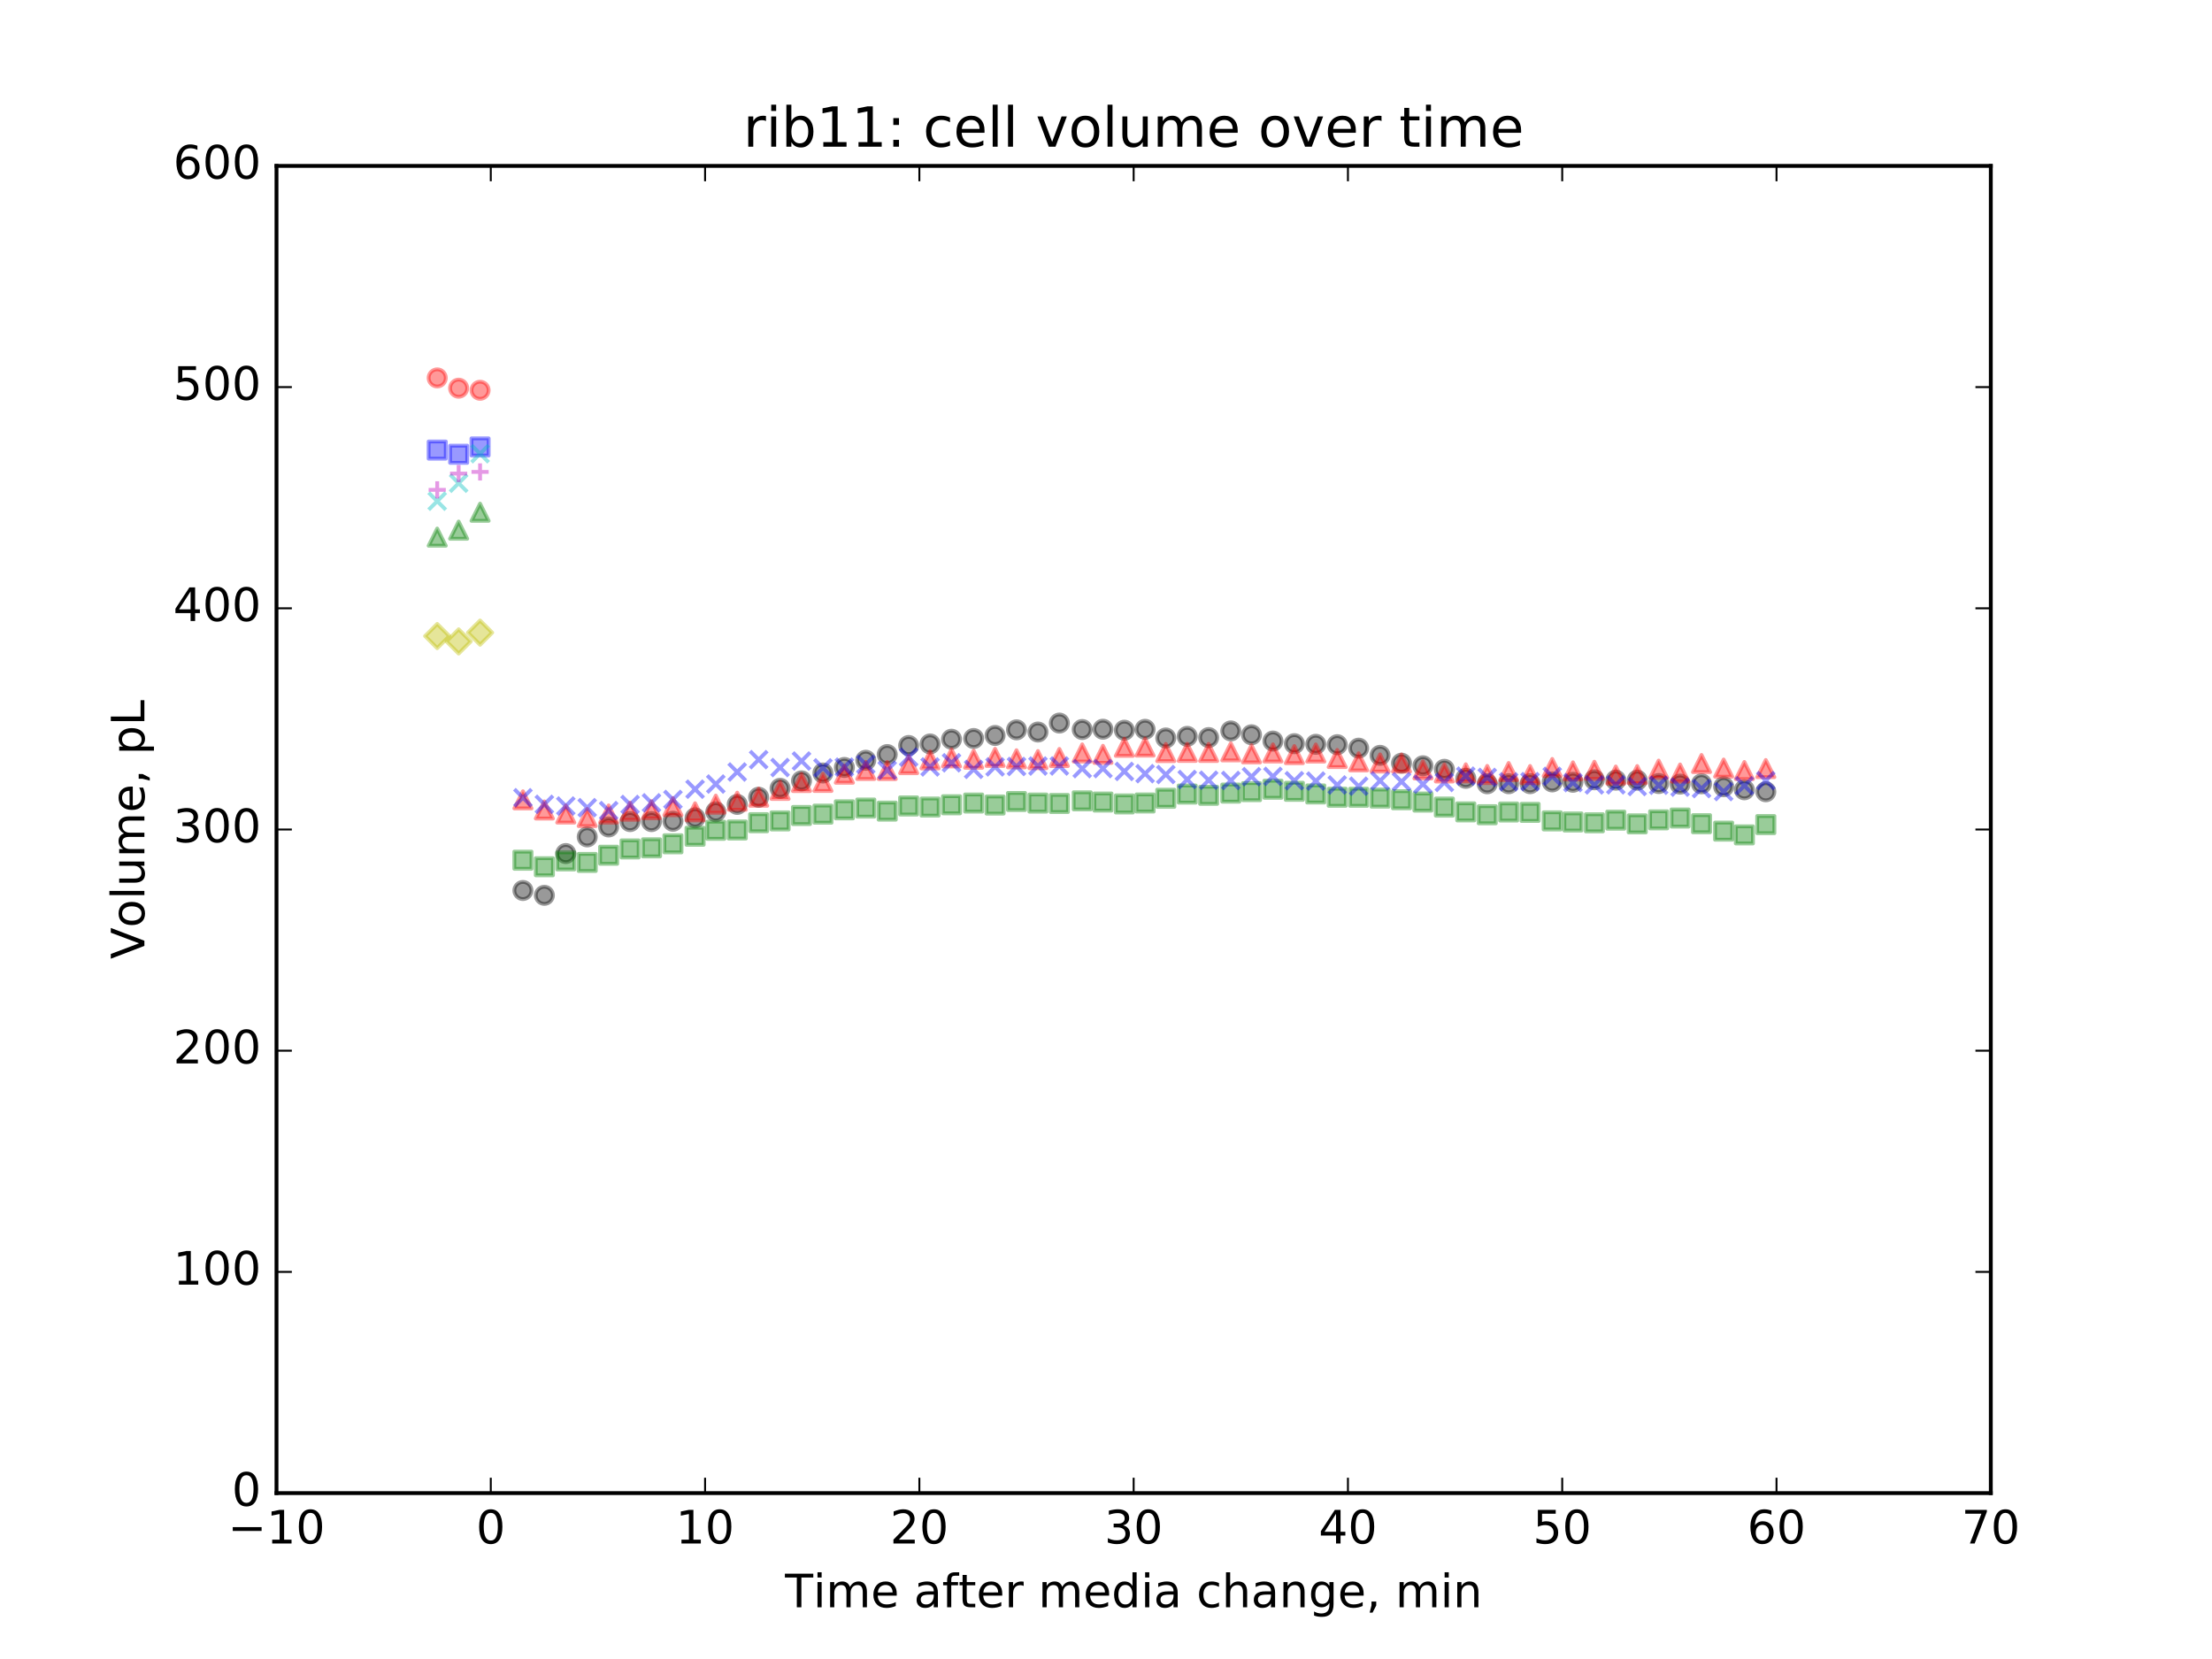 <?xml version="1.0" encoding="utf-8" standalone="no"?>
<!DOCTYPE svg PUBLIC "-//W3C//DTD SVG 1.1//EN"
  "http://www.w3.org/Graphics/SVG/1.1/DTD/svg11.dtd">
<!-- Created with matplotlib (http://matplotlib.org/) -->
<svg height="432pt" version="1.1" viewBox="0 0 576 432" width="576pt" xmlns="http://www.w3.org/2000/svg" xmlns:xlink="http://www.w3.org/1999/xlink">
 <defs>
  <style type="text/css">
*{stroke-linecap:butt;stroke-linejoin:round;stroke-miterlimit:100000;}
  </style>
 </defs>
 <g id="figure_1">
  <g id="patch_1">
   <path d="M 0 432 
L 576 432 
L 576 0 
L 0 0 
z
" style="fill:#ffffff;"/>
  </g>
  <g id="axes_1">
   <g id="patch_2">
    <path d="M 72 388.8 
L 518.4 388.8 
L 518.4 43.2 
L 72 43.2 
z
" style="fill:#ffffff;"/>
   </g>
   <g id="PathCollection_1">
    <defs>
     <path d="M 0 2.236 
C 0.593 2.236 1.162 2 1.581 1.581 
C 2 1.162 2.236 0.593 2.236 0 
C 2.236 -0.593 2 -1.162 1.581 -1.581 
C 1.162 -2 0.593 -2.236 0 -2.236 
C -0.593 -2.236 -1.162 -2 -1.581 -1.581 
C -2 -1.162 -2.236 -0.593 -2.236 0 
C -2.236 0.593 -2 1.162 -1.581 1.581 
C -1.162 2 -0.593 2.236 0 2.236 
z
" id="m7f1c34577c" style="stroke:#ff0000;stroke-opacity:0.4;"/>
    </defs>
    <g clip-path="url(#p991be51bcd)">
     <use style="fill:#ff0000;fill-opacity:0.4;stroke:#ff0000;stroke-opacity:0.4;" x="113.85" xlink:href="#m7f1c34577c" y="98.407"/>
     <use style="fill:#ff0000;fill-opacity:0.4;stroke:#ff0000;stroke-opacity:0.4;" x="119.43" xlink:href="#m7f1c34577c" y="101.084"/>
     <use style="fill:#ff0000;fill-opacity:0.4;stroke:#ff0000;stroke-opacity:0.4;" x="125.01" xlink:href="#m7f1c34577c" y="101.624"/>
    </g>
   </g>
   <g id="PathCollection_2">
    <defs>
     <path d="M 0 -2.236 
L -2.236 2.236 
L 2.236 2.236 
z
" id="m25ae1b6131" style="stroke:#008000;stroke-opacity:0.4;"/>
    </defs>
    <g clip-path="url(#p991be51bcd)">
     <use style="fill:#008000;fill-opacity:0.4;stroke:#008000;stroke-opacity:0.4;" x="113.85" xlink:href="#m25ae1b6131" y="139.871"/>
     <use style="fill:#008000;fill-opacity:0.4;stroke:#008000;stroke-opacity:0.4;" x="119.43" xlink:href="#m25ae1b6131" y="138.053"/>
     <use style="fill:#008000;fill-opacity:0.4;stroke:#008000;stroke-opacity:0.4;" x="125.01" xlink:href="#m25ae1b6131" y="133.384"/>
    </g>
   </g>
   <g id="PathCollection_3">
    <defs>
     <path d="M -2.236 2.236 
L 2.236 2.236 
L 2.236 -2.236 
L -2.236 -2.236 
z
" id="mef47293f6e" style="stroke:#0000ff;stroke-opacity:0.4;"/>
    </defs>
    <g clip-path="url(#p991be51bcd)">
     <use style="fill:#0000ff;fill-opacity:0.4;stroke:#0000ff;stroke-opacity:0.4;" x="113.85" xlink:href="#mef47293f6e" y="117.204"/>
     <use style="fill:#0000ff;fill-opacity:0.4;stroke:#0000ff;stroke-opacity:0.4;" x="119.43" xlink:href="#mef47293f6e" y="118.283"/>
     <use style="fill:#0000ff;fill-opacity:0.4;stroke:#0000ff;stroke-opacity:0.4;" x="125.01" xlink:href="#mef47293f6e" y="116.386"/>
    </g>
   </g>
   <g id="PathCollection_4">
    <defs>
     <path d="M -2.236 2.236 
L 2.236 -2.236 
M -2.236 -2.236 
L 2.236 2.236 
" id="mb8e51c7db4" style="stroke:#00bfbf;stroke-opacity:0.4;"/>
    </defs>
    <g clip-path="url(#p991be51bcd)">
     <use style="fill:#00bfbf;fill-opacity:0.4;stroke:#00bfbf;stroke-opacity:0.4;" x="113.85" xlink:href="#mb8e51c7db4" y="130.512"/>
     <use style="fill:#00bfbf;fill-opacity:0.4;stroke:#00bfbf;stroke-opacity:0.4;" x="119.43" xlink:href="#mb8e51c7db4" y="125.833"/>
     <use style="fill:#00bfbf;fill-opacity:0.4;stroke:#00bfbf;stroke-opacity:0.4;" x="125.01" xlink:href="#mb8e51c7db4" y="118.146"/>
    </g>
   </g>
   <g id="PathCollection_5">
    <defs>
     <path d="M -2.236 0 
L 2.236 0 
M 0 2.236 
L 0 -2.236 
" id="ma310ae7de2" style="stroke:#bf00bf;stroke-opacity:0.4;"/>
    </defs>
    <g clip-path="url(#p991be51bcd)">
     <use style="fill:#bf00bf;fill-opacity:0.4;stroke:#bf00bf;stroke-opacity:0.4;" x="113.85" xlink:href="#ma310ae7de2" y="127.562"/>
     <use style="fill:#bf00bf;fill-opacity:0.4;stroke:#bf00bf;stroke-opacity:0.4;" x="119.43" xlink:href="#ma310ae7de2" y="123.323"/>
     <use style="fill:#bf00bf;fill-opacity:0.4;stroke:#bf00bf;stroke-opacity:0.4;" x="125.01" xlink:href="#ma310ae7de2" y="122.886"/>
    </g>
   </g>
   <g id="PathCollection_6">
    <defs>
     <path d="M 0 3.162 
L 3.162 0 
L 0 -3.162 
L -3.162 0 
z
" id="mf4e7910076" style="stroke:#bfbf00;stroke-opacity:0.4;"/>
    </defs>
    <g clip-path="url(#p991be51bcd)">
     <use style="fill:#bfbf00;fill-opacity:0.4;stroke:#bfbf00;stroke-opacity:0.4;" x="113.85" xlink:href="#mf4e7910076" y="165.626"/>
     <use style="fill:#bfbf00;fill-opacity:0.4;stroke:#bfbf00;stroke-opacity:0.4;" x="119.43" xlink:href="#mf4e7910076" y="167.025"/>
     <use style="fill:#bfbf00;fill-opacity:0.4;stroke:#bfbf00;stroke-opacity:0.4;" x="125.01" xlink:href="#mf4e7910076" y="164.737"/>
    </g>
   </g>
   <g id="PathCollection_7">
    <defs>
     <path d="M 0 2.236 
C 0.593 2.236 1.162 2 1.581 1.581 
C 2 1.162 2.236 0.593 2.236 0 
C 2.236 -0.593 2 -1.162 1.581 -1.581 
C 1.162 -2 0.593 -2.236 0 -2.236 
C -0.593 -2.236 -1.162 -2 -1.581 -1.581 
C -2 -1.162 -2.236 -0.593 -2.236 0 
C -2.236 0.593 -2 1.162 -1.581 1.581 
C -1.162 2 -0.593 2.236 0 2.236 
z
" id="m1022b9a412" style="stroke:#000000;stroke-opacity:0.4;"/>
    </defs>
    <g clip-path="url(#p991be51bcd)">
     <use style="fill-opacity:0.4;stroke:#000000;stroke-opacity:0.4;" x="136.17" xlink:href="#m1022b9a412" y="231.883"/>
     <use style="fill-opacity:0.4;stroke:#000000;stroke-opacity:0.4;" x="141.75" xlink:href="#m1022b9a412" y="233.142"/>
     <use style="fill-opacity:0.4;stroke:#000000;stroke-opacity:0.4;" x="147.33" xlink:href="#m1022b9a412" y="222.261"/>
     <use style="fill-opacity:0.4;stroke:#000000;stroke-opacity:0.4;" x="152.91" xlink:href="#m1022b9a412" y="217.926"/>
     <use style="fill-opacity:0.4;stroke:#000000;stroke-opacity:0.4;" x="158.49" xlink:href="#m1022b9a412" y="215.339"/>
     <use style="fill-opacity:0.4;stroke:#000000;stroke-opacity:0.4;" x="164.07" xlink:href="#m1022b9a412" y="213.943"/>
     <use style="fill-opacity:0.4;stroke:#000000;stroke-opacity:0.4;" x="169.65" xlink:href="#m1022b9a412" y="213.943"/>
     <use style="fill-opacity:0.4;stroke:#000000;stroke-opacity:0.4;" x="175.23" xlink:href="#m1022b9a412" y="213.856"/>
     <use style="fill-opacity:0.4;stroke:#000000;stroke-opacity:0.4;" x="180.996" xlink:href="#m1022b9a412" y="212.97"/>
     <use style="fill-opacity:0.4;stroke:#000000;stroke-opacity:0.4;" x="186.39" xlink:href="#m1022b9a412" y="211.394"/>
     <use style="fill-opacity:0.4;stroke:#000000;stroke-opacity:0.4;" x="191.97" xlink:href="#m1022b9a412" y="209.466"/>
     <use style="fill-opacity:0.4;stroke:#000000;stroke-opacity:0.4;" x="197.55" xlink:href="#m1022b9a412" y="207.601"/>
     <use style="fill-opacity:0.4;stroke:#000000;stroke-opacity:0.4;" x="203.13" xlink:href="#m1022b9a412" y="205.276"/>
     <use style="fill-opacity:0.4;stroke:#000000;stroke-opacity:0.4;" x="208.71" xlink:href="#m1022b9a412" y="203.332"/>
     <use style="fill-opacity:0.4;stroke:#000000;stroke-opacity:0.4;" x="214.29" xlink:href="#m1022b9a412" y="201.287"/>
     <use style="fill-opacity:0.4;stroke:#000000;stroke-opacity:0.4;" x="219.87" xlink:href="#m1022b9a412" y="199.839"/>
     <use style="fill-opacity:0.4;stroke:#000000;stroke-opacity:0.4;" x="225.45" xlink:href="#m1022b9a412" y="197.967"/>
     <use style="fill-opacity:0.4;stroke:#000000;stroke-opacity:0.4;" x="231.03" xlink:href="#m1022b9a412" y="196.482"/>
     <use style="fill-opacity:0.4;stroke:#000000;stroke-opacity:0.4;" x="236.61" xlink:href="#m1022b9a412" y="194.129"/>
     <use style="fill-opacity:0.4;stroke:#000000;stroke-opacity:0.4;" x="242.19" xlink:href="#m1022b9a412" y="193.722"/>
     <use style="fill-opacity:0.4;stroke:#000000;stroke-opacity:0.4;" x="247.77" xlink:href="#m1022b9a412" y="192.494"/>
     <use style="fill-opacity:0.4;stroke:#000000;stroke-opacity:0.4;" x="253.536" xlink:href="#m1022b9a412" y="192.302"/>
     <use style="fill-opacity:0.4;stroke:#000000;stroke-opacity:0.4;" x="259.116" xlink:href="#m1022b9a412" y="191.516"/>
     <use style="fill-opacity:0.4;stroke:#000000;stroke-opacity:0.4;" x="264.696" xlink:href="#m1022b9a412" y="190.05"/>
     <use style="fill-opacity:0.4;stroke:#000000;stroke-opacity:0.4;" x="270.276" xlink:href="#m1022b9a412" y="190.618"/>
     <use style="fill-opacity:0.4;stroke:#000000;stroke-opacity:0.4;" x="275.856" xlink:href="#m1022b9a412" y="188.284"/>
     <use style="fill-opacity:0.4;stroke:#000000;stroke-opacity:0.4;" x="281.808" xlink:href="#m1022b9a412" y="189.963"/>
     <use style="fill-opacity:0.4;stroke:#000000;stroke-opacity:0.4;" x="287.202" xlink:href="#m1022b9a412" y="189.89"/>
     <use style="fill-opacity:0.4;stroke:#000000;stroke-opacity:0.4;" x="292.782" xlink:href="#m1022b9a412" y="190.148"/>
     <use style="fill-opacity:0.4;stroke:#000000;stroke-opacity:0.4;" x="298.176" xlink:href="#m1022b9a412" y="189.911"/>
     <use style="fill-opacity:0.4;stroke:#000000;stroke-opacity:0.4;" x="303.57" xlink:href="#m1022b9a412" y="192.168"/>
     <use style="fill-opacity:0.4;stroke:#000000;stroke-opacity:0.4;" x="309.15" xlink:href="#m1022b9a412" y="191.747"/>
     <use style="fill-opacity:0.4;stroke:#000000;stroke-opacity:0.4;" x="314.73" xlink:href="#m1022b9a412" y="192.065"/>
     <use style="fill-opacity:0.4;stroke:#000000;stroke-opacity:0.4;" x="320.496" xlink:href="#m1022b9a412" y="190.332"/>
     <use style="fill-opacity:0.4;stroke:#000000;stroke-opacity:0.4;" x="325.89" xlink:href="#m1022b9a412" y="191.337"/>
     <use style="fill-opacity:0.4;stroke:#000000;stroke-opacity:0.4;" x="331.47" xlink:href="#m1022b9a412" y="192.969"/>
     <use style="fill-opacity:0.4;stroke:#000000;stroke-opacity:0.4;" x="337.05" xlink:href="#m1022b9a412" y="193.653"/>
     <use style="fill-opacity:0.4;stroke:#000000;stroke-opacity:0.4;" x="342.63" xlink:href="#m1022b9a412" y="193.815"/>
     <use style="fill-opacity:0.4;stroke:#000000;stroke-opacity:0.4;" x="348.21" xlink:href="#m1022b9a412" y="193.917"/>
     <use style="fill-opacity:0.4;stroke:#000000;stroke-opacity:0.4;" x="353.79" xlink:href="#m1022b9a412" y="194.819"/>
     <use style="fill-opacity:0.4;stroke:#000000;stroke-opacity:0.4;" x="359.37" xlink:href="#m1022b9a412" y="196.688"/>
     <use style="fill-opacity:0.4;stroke:#000000;stroke-opacity:0.4;" x="364.95" xlink:href="#m1022b9a412" y="198.732"/>
     <use style="fill-opacity:0.4;stroke:#000000;stroke-opacity:0.4;" x="370.53" xlink:href="#m1022b9a412" y="199.41"/>
     <use style="fill-opacity:0.4;stroke:#000000;stroke-opacity:0.4;" x="376.11" xlink:href="#m1022b9a412" y="200.326"/>
     <use style="fill-opacity:0.4;stroke:#000000;stroke-opacity:0.4;" x="381.69" xlink:href="#m1022b9a412" y="202.678"/>
     <use style="fill-opacity:0.4;stroke:#000000;stroke-opacity:0.4;" x="387.27" xlink:href="#m1022b9a412" y="204.094"/>
     <use style="fill-opacity:0.4;stroke:#000000;stroke-opacity:0.4;" x="392.85" xlink:href="#m1022b9a412" y="204.08"/>
     <use style="fill-opacity:0.4;stroke:#000000;stroke-opacity:0.4;" x="398.43" xlink:href="#m1022b9a412" y="204.068"/>
     <use style="fill-opacity:0.4;stroke:#000000;stroke-opacity:0.4;" x="404.196" xlink:href="#m1022b9a412" y="203.61"/>
     <use style="fill-opacity:0.4;stroke:#000000;stroke-opacity:0.4;" x="409.59" xlink:href="#m1022b9a412" y="203.7"/>
     <use style="fill-opacity:0.4;stroke:#000000;stroke-opacity:0.4;" x="415.17" xlink:href="#m1022b9a412" y="203.053"/>
     <use style="fill-opacity:0.4;stroke:#000000;stroke-opacity:0.4;" x="420.75" xlink:href="#m1022b9a412" y="203.154"/>
     <use style="fill-opacity:0.4;stroke:#000000;stroke-opacity:0.4;" x="426.33" xlink:href="#m1022b9a412" y="203.161"/>
     <use style="fill-opacity:0.4;stroke:#000000;stroke-opacity:0.4;" x="431.91" xlink:href="#m1022b9a412" y="204.033"/>
     <use style="fill-opacity:0.4;stroke:#000000;stroke-opacity:0.4;" x="437.49" xlink:href="#m1022b9a412" y="204.185"/>
     <use style="fill-opacity:0.4;stroke:#000000;stroke-opacity:0.4;" x="443.07" xlink:href="#m1022b9a412" y="204.101"/>
     <use style="fill-opacity:0.4;stroke:#000000;stroke-opacity:0.4;" x="448.836" xlink:href="#m1022b9a412" y="204.863"/>
     <use style="fill-opacity:0.4;stroke:#000000;stroke-opacity:0.4;" x="454.23" xlink:href="#m1022b9a412" y="205.661"/>
     <use style="fill-opacity:0.4;stroke:#000000;stroke-opacity:0.4;" x="459.81" xlink:href="#m1022b9a412" y="206.175"/>
    </g>
   </g>
   <g id="PathCollection_8">
    <defs>
     <path d="M 0 -2.236 
L -2.236 2.236 
L 2.236 2.236 
z
" id="m3ef1371bd8" style="stroke:#ff0000;stroke-opacity:0.4;"/>
    </defs>
    <g clip-path="url(#p991be51bcd)">
     <use style="fill:#ff0000;fill-opacity:0.4;stroke:#ff0000;stroke-opacity:0.4;" x="136.17" xlink:href="#m3ef1371bd8" y="208.277"/>
     <use style="fill:#ff0000;fill-opacity:0.4;stroke:#ff0000;stroke-opacity:0.4;" x="141.75" xlink:href="#m3ef1371bd8" y="210.914"/>
     <use style="fill:#ff0000;fill-opacity:0.4;stroke:#ff0000;stroke-opacity:0.4;" x="147.33" xlink:href="#m3ef1371bd8" y="211.97"/>
     <use style="fill:#ff0000;fill-opacity:0.4;stroke:#ff0000;stroke-opacity:0.4;" x="152.91" xlink:href="#m3ef1371bd8" y="212.883"/>
     <use style="fill:#ff0000;fill-opacity:0.4;stroke:#ff0000;stroke-opacity:0.4;" x="158.49" xlink:href="#m3ef1371bd8" y="211.96"/>
     <use style="fill:#ff0000;fill-opacity:0.4;stroke:#ff0000;stroke-opacity:0.4;" x="164.07" xlink:href="#m3ef1371bd8" y="211.227"/>
     <use style="fill:#ff0000;fill-opacity:0.4;stroke:#ff0000;stroke-opacity:0.4;" x="169.65" xlink:href="#m3ef1371bd8" y="210.848"/>
     <use style="fill:#ff0000;fill-opacity:0.4;stroke:#ff0000;stroke-opacity:0.4;" x="175.23" xlink:href="#m3ef1371bd8" y="210.04"/>
     <use style="fill:#ff0000;fill-opacity:0.4;stroke:#ff0000;stroke-opacity:0.4;" x="180.996" xlink:href="#m3ef1371bd8" y="211.397"/>
     <use style="fill:#ff0000;fill-opacity:0.4;stroke:#ff0000;stroke-opacity:0.4;" x="186.39" xlink:href="#m3ef1371bd8" y="209.402"/>
     <use style="fill:#ff0000;fill-opacity:0.4;stroke:#ff0000;stroke-opacity:0.4;" x="191.97" xlink:href="#m3ef1371bd8" y="208.638"/>
     <use style="fill:#ff0000;fill-opacity:0.4;stroke:#ff0000;stroke-opacity:0.4;" x="197.55" xlink:href="#m3ef1371bd8" y="207.594"/>
     <use style="fill:#ff0000;fill-opacity:0.4;stroke:#ff0000;stroke-opacity:0.4;" x="203.13" xlink:href="#m3ef1371bd8" y="205.799"/>
     <use style="fill:#ff0000;fill-opacity:0.4;stroke:#ff0000;stroke-opacity:0.4;" x="208.71" xlink:href="#m3ef1371bd8" y="203.756"/>
     <use style="fill:#ff0000;fill-opacity:0.4;stroke:#ff0000;stroke-opacity:0.4;" x="214.29" xlink:href="#m3ef1371bd8" y="203.731"/>
     <use style="fill:#ff0000;fill-opacity:0.4;stroke:#ff0000;stroke-opacity:0.4;" x="219.87" xlink:href="#m3ef1371bd8" y="201.597"/>
     <use style="fill:#ff0000;fill-opacity:0.4;stroke:#ff0000;stroke-opacity:0.4;" x="225.45" xlink:href="#m3ef1371bd8" y="200.628"/>
     <use style="fill:#ff0000;fill-opacity:0.4;stroke:#ff0000;stroke-opacity:0.4;" x="231.03" xlink:href="#m3ef1371bd8" y="200.638"/>
     <use style="fill:#ff0000;fill-opacity:0.4;stroke:#ff0000;stroke-opacity:0.4;" x="236.61" xlink:href="#m3ef1371bd8" y="199.111"/>
     <use style="fill:#ff0000;fill-opacity:0.4;stroke:#ff0000;stroke-opacity:0.4;" x="242.19" xlink:href="#m3ef1371bd8" y="197.861"/>
     <use style="fill:#ff0000;fill-opacity:0.4;stroke:#ff0000;stroke-opacity:0.4;" x="247.77" xlink:href="#m3ef1371bd8" y="197.348"/>
     <use style="fill:#ff0000;fill-opacity:0.4;stroke:#ff0000;stroke-opacity:0.4;" x="253.536" xlink:href="#m3ef1371bd8" y="197.696"/>
     <use style="fill:#ff0000;fill-opacity:0.4;stroke:#ff0000;stroke-opacity:0.4;" x="259.116" xlink:href="#m3ef1371bd8" y="197.225"/>
     <use style="fill:#ff0000;fill-opacity:0.4;stroke:#ff0000;stroke-opacity:0.4;" x="264.696" xlink:href="#m3ef1371bd8" y="197.592"/>
     <use style="fill:#ff0000;fill-opacity:0.4;stroke:#ff0000;stroke-opacity:0.4;" x="270.276" xlink:href="#m3ef1371bd8" y="197.799"/>
     <use style="fill:#ff0000;fill-opacity:0.4;stroke:#ff0000;stroke-opacity:0.4;" x="275.856" xlink:href="#m3ef1371bd8" y="197.251"/>
     <use style="fill:#ff0000;fill-opacity:0.4;stroke:#ff0000;stroke-opacity:0.4;" x="281.808" xlink:href="#m3ef1371bd8" y="196.066"/>
     <use style="fill:#ff0000;fill-opacity:0.4;stroke:#ff0000;stroke-opacity:0.4;" x="287.202" xlink:href="#m3ef1371bd8" y="196.428"/>
     <use style="fill:#ff0000;fill-opacity:0.4;stroke:#ff0000;stroke-opacity:0.4;" x="292.782" xlink:href="#m3ef1371bd8" y="194.599"/>
     <use style="fill:#ff0000;fill-opacity:0.4;stroke:#ff0000;stroke-opacity:0.4;" x="298.176" xlink:href="#m3ef1371bd8" y="194.534"/>
     <use style="fill:#ff0000;fill-opacity:0.4;stroke:#ff0000;stroke-opacity:0.4;" x="303.57" xlink:href="#m3ef1371bd8" y="195.96"/>
     <use style="fill:#ff0000;fill-opacity:0.4;stroke:#ff0000;stroke-opacity:0.4;" x="309.15" xlink:href="#m3ef1371bd8" y="195.908"/>
     <use style="fill:#ff0000;fill-opacity:0.4;stroke:#ff0000;stroke-opacity:0.4;" x="314.73" xlink:href="#m3ef1371bd8" y="195.933"/>
     <use style="fill:#ff0000;fill-opacity:0.4;stroke:#ff0000;stroke-opacity:0.4;" x="320.496" xlink:href="#m3ef1371bd8" y="195.771"/>
     <use style="fill:#ff0000;fill-opacity:0.4;stroke:#ff0000;stroke-opacity:0.4;" x="325.89" xlink:href="#m3ef1371bd8" y="196.297"/>
     <use style="fill:#ff0000;fill-opacity:0.4;stroke:#ff0000;stroke-opacity:0.4;" x="331.47" xlink:href="#m3ef1371bd8" y="196.063"/>
     <use style="fill:#ff0000;fill-opacity:0.4;stroke:#ff0000;stroke-opacity:0.4;" x="337.05" xlink:href="#m3ef1371bd8" y="196.505"/>
     <use style="fill:#ff0000;fill-opacity:0.4;stroke:#ff0000;stroke-opacity:0.4;" x="342.63" xlink:href="#m3ef1371bd8" y="196.089"/>
     <use style="fill:#ff0000;fill-opacity:0.4;stroke:#ff0000;stroke-opacity:0.4;" x="348.21" xlink:href="#m3ef1371bd8" y="197.517"/>
     <use style="fill:#ff0000;fill-opacity:0.4;stroke:#ff0000;stroke-opacity:0.4;" x="353.79" xlink:href="#m3ef1371bd8" y="198.385"/>
     <use style="fill:#ff0000;fill-opacity:0.4;stroke:#ff0000;stroke-opacity:0.4;" x="359.37" xlink:href="#m3ef1371bd8" y="198.679"/>
     <use style="fill:#ff0000;fill-opacity:0.4;stroke:#ff0000;stroke-opacity:0.4;" x="364.95" xlink:href="#m3ef1371bd8" y="198.699"/>
     <use style="fill:#ff0000;fill-opacity:0.4;stroke:#ff0000;stroke-opacity:0.4;" x="370.53" xlink:href="#m3ef1371bd8" y="200.477"/>
     <use style="fill:#ff0000;fill-opacity:0.4;stroke:#ff0000;stroke-opacity:0.4;" x="376.11" xlink:href="#m3ef1371bd8" y="201.269"/>
     <use style="fill:#ff0000;fill-opacity:0.4;stroke:#ff0000;stroke-opacity:0.4;" x="381.69" xlink:href="#m3ef1371bd8" y="201.246"/>
     <use style="fill:#ff0000;fill-opacity:0.4;stroke:#ff0000;stroke-opacity:0.4;" x="387.27" xlink:href="#m3ef1371bd8" y="201.674"/>
     <use style="fill:#ff0000;fill-opacity:0.4;stroke:#ff0000;stroke-opacity:0.4;" x="392.85" xlink:href="#m3ef1371bd8" y="200.908"/>
     <use style="fill:#ff0000;fill-opacity:0.4;stroke:#ff0000;stroke-opacity:0.4;" x="398.43" xlink:href="#m3ef1371bd8" y="201.696"/>
     <use style="fill:#ff0000;fill-opacity:0.4;stroke:#ff0000;stroke-opacity:0.4;" x="404.196" xlink:href="#m3ef1371bd8" y="199.862"/>
     <use style="fill:#ff0000;fill-opacity:0.4;stroke:#ff0000;stroke-opacity:0.4;" x="409.59" xlink:href="#m3ef1371bd8" y="200.742"/>
     <use style="fill:#ff0000;fill-opacity:0.4;stroke:#ff0000;stroke-opacity:0.4;" x="415.17" xlink:href="#m3ef1371bd8" y="200.581"/>
     <use style="fill:#ff0000;fill-opacity:0.4;stroke:#ff0000;stroke-opacity:0.4;" x="420.75" xlink:href="#m3ef1371bd8" y="201.83"/>
     <use style="fill:#ff0000;fill-opacity:0.4;stroke:#ff0000;stroke-opacity:0.4;" x="426.33" xlink:href="#m3ef1371bd8" y="201.712"/>
     <use style="fill:#ff0000;fill-opacity:0.4;stroke:#ff0000;stroke-opacity:0.4;" x="431.91" xlink:href="#m3ef1371bd8" y="200.286"/>
     <use style="fill:#ff0000;fill-opacity:0.4;stroke:#ff0000;stroke-opacity:0.4;" x="437.49" xlink:href="#m3ef1371bd8" y="201.297"/>
     <use style="fill:#ff0000;fill-opacity:0.4;stroke:#ff0000;stroke-opacity:0.4;" x="443.07" xlink:href="#m3ef1371bd8" y="198.82"/>
     <use style="fill:#ff0000;fill-opacity:0.4;stroke:#ff0000;stroke-opacity:0.4;" x="448.836" xlink:href="#m3ef1371bd8" y="200.011"/>
     <use style="fill:#ff0000;fill-opacity:0.4;stroke:#ff0000;stroke-opacity:0.4;" x="454.23" xlink:href="#m3ef1371bd8" y="200.647"/>
     <use style="fill:#ff0000;fill-opacity:0.4;stroke:#ff0000;stroke-opacity:0.4;" x="459.81" xlink:href="#m3ef1371bd8" y="200.139"/>
    </g>
   </g>
   <g id="PathCollection_9">
    <defs>
     <path d="M -2.236 2.236 
L 2.236 2.236 
L 2.236 -2.236 
L -2.236 -2.236 
z
" id="mb81972f048" style="stroke:#008000;stroke-opacity:0.4;"/>
    </defs>
    <g clip-path="url(#p991be51bcd)">
     <use style="fill:#008000;fill-opacity:0.4;stroke:#008000;stroke-opacity:0.4;" x="136.17" xlink:href="#mb81972f048" y="223.992"/>
     <use style="fill:#008000;fill-opacity:0.4;stroke:#008000;stroke-opacity:0.4;" x="141.75" xlink:href="#mb81972f048" y="225.698"/>
     <use style="fill:#008000;fill-opacity:0.4;stroke:#008000;stroke-opacity:0.4;" x="147.33" xlink:href="#mb81972f048" y="224.182"/>
     <use style="fill:#008000;fill-opacity:0.4;stroke:#008000;stroke-opacity:0.4;" x="152.91" xlink:href="#mb81972f048" y="224.578"/>
     <use style="fill:#008000;fill-opacity:0.4;stroke:#008000;stroke-opacity:0.4;" x="158.49" xlink:href="#mb81972f048" y="222.702"/>
     <use style="fill:#008000;fill-opacity:0.4;stroke:#008000;stroke-opacity:0.4;" x="164.07" xlink:href="#mb81972f048" y="221.065"/>
     <use style="fill:#008000;fill-opacity:0.4;stroke:#008000;stroke-opacity:0.4;" x="169.65" xlink:href="#mb81972f048" y="220.776"/>
     <use style="fill:#008000;fill-opacity:0.4;stroke:#008000;stroke-opacity:0.4;" x="175.23" xlink:href="#mb81972f048" y="219.72"/>
     <use style="fill:#008000;fill-opacity:0.4;stroke:#008000;stroke-opacity:0.4;" x="180.996" xlink:href="#mb81972f048" y="217.754"/>
     <use style="fill:#008000;fill-opacity:0.4;stroke:#008000;stroke-opacity:0.4;" x="186.39" xlink:href="#mb81972f048" y="216.198"/>
     <use style="fill:#008000;fill-opacity:0.4;stroke:#008000;stroke-opacity:0.4;" x="191.97" xlink:href="#mb81972f048" y="216.126"/>
     <use style="fill:#008000;fill-opacity:0.4;stroke:#008000;stroke-opacity:0.4;" x="197.55" xlink:href="#mb81972f048" y="214.234"/>
     <use style="fill:#008000;fill-opacity:0.4;stroke:#008000;stroke-opacity:0.4;" x="203.13" xlink:href="#mb81972f048" y="213.769"/>
     <use style="fill:#008000;fill-opacity:0.4;stroke:#008000;stroke-opacity:0.4;" x="208.71" xlink:href="#mb81972f048" y="212.362"/>
     <use style="fill:#008000;fill-opacity:0.4;stroke:#008000;stroke-opacity:0.4;" x="214.29" xlink:href="#mb81972f048" y="212.001"/>
     <use style="fill:#008000;fill-opacity:0.4;stroke:#008000;stroke-opacity:0.4;" x="219.87" xlink:href="#mb81972f048" y="210.876"/>
     <use style="fill:#008000;fill-opacity:0.4;stroke:#008000;stroke-opacity:0.4;" x="225.45" xlink:href="#mb81972f048" y="210.413"/>
     <use style="fill:#008000;fill-opacity:0.4;stroke:#008000;stroke-opacity:0.4;" x="231.03" xlink:href="#mb81972f048" y="211.212"/>
     <use style="fill:#008000;fill-opacity:0.4;stroke:#008000;stroke-opacity:0.4;" x="236.61" xlink:href="#mb81972f048" y="209.87"/>
     <use style="fill:#008000;fill-opacity:0.4;stroke:#008000;stroke-opacity:0.4;" x="242.19" xlink:href="#mb81972f048" y="210.157"/>
     <use style="fill:#008000;fill-opacity:0.4;stroke:#008000;stroke-opacity:0.4;" x="247.77" xlink:href="#mb81972f048" y="209.562"/>
     <use style="fill:#008000;fill-opacity:0.4;stroke:#008000;stroke-opacity:0.4;" x="253.536" xlink:href="#mb81972f048" y="209.115"/>
     <use style="fill:#008000;fill-opacity:0.4;stroke:#008000;stroke-opacity:0.4;" x="259.116" xlink:href="#mb81972f048" y="209.626"/>
     <use style="fill:#008000;fill-opacity:0.4;stroke:#008000;stroke-opacity:0.4;" x="264.696" xlink:href="#mb81972f048" y="208.71"/>
     <use style="fill:#008000;fill-opacity:0.4;stroke:#008000;stroke-opacity:0.4;" x="270.276" xlink:href="#mb81972f048" y="209.117"/>
     <use style="fill:#008000;fill-opacity:0.4;stroke:#008000;stroke-opacity:0.4;" x="275.856" xlink:href="#mb81972f048" y="209.222"/>
     <use style="fill:#008000;fill-opacity:0.4;stroke:#008000;stroke-opacity:0.4;" x="281.808" xlink:href="#mb81972f048" y="208.539"/>
     <use style="fill:#008000;fill-opacity:0.4;stroke:#008000;stroke-opacity:0.4;" x="287.202" xlink:href="#mb81972f048" y="208.847"/>
     <use style="fill:#008000;fill-opacity:0.4;stroke:#008000;stroke-opacity:0.4;" x="292.782" xlink:href="#mb81972f048" y="209.342"/>
     <use style="fill:#008000;fill-opacity:0.4;stroke:#008000;stroke-opacity:0.4;" x="298.176" xlink:href="#mb81972f048" y="209.1"/>
     <use style="fill:#008000;fill-opacity:0.4;stroke:#008000;stroke-opacity:0.4;" x="303.57" xlink:href="#mb81972f048" y="207.863"/>
     <use style="fill:#008000;fill-opacity:0.4;stroke:#008000;stroke-opacity:0.4;" x="309.15" xlink:href="#mb81972f048" y="206.778"/>
     <use style="fill:#008000;fill-opacity:0.4;stroke:#008000;stroke-opacity:0.4;" x="314.73" xlink:href="#mb81972f048" y="207.096"/>
     <use style="fill:#008000;fill-opacity:0.4;stroke:#008000;stroke-opacity:0.4;" x="320.496" xlink:href="#mb81972f048" y="206.521"/>
     <use style="fill:#008000;fill-opacity:0.4;stroke:#008000;stroke-opacity:0.4;" x="325.89" xlink:href="#mb81972f048" y="206.143"/>
     <use style="fill:#008000;fill-opacity:0.4;stroke:#008000;stroke-opacity:0.4;" x="331.47" xlink:href="#mb81972f048" y="205.509"/>
     <use style="fill:#008000;fill-opacity:0.4;stroke:#008000;stroke-opacity:0.4;" x="337.05" xlink:href="#mb81972f048" y="206.056"/>
     <use style="fill:#008000;fill-opacity:0.4;stroke:#008000;stroke-opacity:0.4;" x="342.63" xlink:href="#mb81972f048" y="206.75"/>
     <use style="fill:#008000;fill-opacity:0.4;stroke:#008000;stroke-opacity:0.4;" x="348.21" xlink:href="#mb81972f048" y="207.6"/>
     <use style="fill:#008000;fill-opacity:0.4;stroke:#008000;stroke-opacity:0.4;" x="353.79" xlink:href="#mb81972f048" y="207.602"/>
     <use style="fill:#008000;fill-opacity:0.4;stroke:#008000;stroke-opacity:0.4;" x="359.37" xlink:href="#mb81972f048" y="207.821"/>
     <use style="fill:#008000;fill-opacity:0.4;stroke:#008000;stroke-opacity:0.4;" x="364.95" xlink:href="#mb81972f048" y="208.252"/>
     <use style="fill:#008000;fill-opacity:0.4;stroke:#008000;stroke-opacity:0.4;" x="370.53" xlink:href="#mb81972f048" y="208.859"/>
     <use style="fill:#008000;fill-opacity:0.4;stroke:#008000;stroke-opacity:0.4;" x="376.11" xlink:href="#mb81972f048" y="210.163"/>
     <use style="fill:#008000;fill-opacity:0.4;stroke:#008000;stroke-opacity:0.4;" x="381.69" xlink:href="#mb81972f048" y="211.411"/>
     <use style="fill:#008000;fill-opacity:0.4;stroke:#008000;stroke-opacity:0.4;" x="387.27" xlink:href="#mb81972f048" y="212.159"/>
     <use style="fill:#008000;fill-opacity:0.4;stroke:#008000;stroke-opacity:0.4;" x="392.85" xlink:href="#mb81972f048" y="211.446"/>
     <use style="fill:#008000;fill-opacity:0.4;stroke:#008000;stroke-opacity:0.4;" x="398.43" xlink:href="#mb81972f048" y="211.538"/>
     <use style="fill:#008000;fill-opacity:0.4;stroke:#008000;stroke-opacity:0.4;" x="404.196" xlink:href="#mb81972f048" y="213.756"/>
     <use style="fill:#008000;fill-opacity:0.4;stroke:#008000;stroke-opacity:0.4;" x="409.59" xlink:href="#mb81972f048" y="214.037"/>
     <use style="fill:#008000;fill-opacity:0.4;stroke:#008000;stroke-opacity:0.4;" x="415.17" xlink:href="#mb81972f048" y="214.255"/>
     <use style="fill:#008000;fill-opacity:0.4;stroke:#008000;stroke-opacity:0.4;" x="420.75" xlink:href="#mb81972f048" y="213.563"/>
     <use style="fill:#008000;fill-opacity:0.4;stroke:#008000;stroke-opacity:0.4;" x="426.33" xlink:href="#mb81972f048" y="214.531"/>
     <use style="fill:#008000;fill-opacity:0.4;stroke:#008000;stroke-opacity:0.4;" x="431.91" xlink:href="#mb81972f048" y="213.486"/>
     <use style="fill:#008000;fill-opacity:0.4;stroke:#008000;stroke-opacity:0.4;" x="437.49" xlink:href="#mb81972f048" y="213.011"/>
     <use style="fill:#008000;fill-opacity:0.4;stroke:#008000;stroke-opacity:0.4;" x="443.07" xlink:href="#mb81972f048" y="214.493"/>
     <use style="fill:#008000;fill-opacity:0.4;stroke:#008000;stroke-opacity:0.4;" x="448.836" xlink:href="#mb81972f048" y="216.427"/>
     <use style="fill:#008000;fill-opacity:0.4;stroke:#008000;stroke-opacity:0.4;" x="454.23" xlink:href="#mb81972f048" y="217.401"/>
     <use style="fill:#008000;fill-opacity:0.4;stroke:#008000;stroke-opacity:0.4;" x="459.81" xlink:href="#mb81972f048" y="214.725"/>
    </g>
   </g>
   <g id="PathCollection_10">
    <defs>
     <path d="M -2.236 2.236 
L 2.236 -2.236 
M -2.236 -2.236 
L 2.236 2.236 
" id="m2eb68a4bc7" style="stroke:#0000ff;stroke-opacity:0.4;"/>
    </defs>
    <g clip-path="url(#p991be51bcd)">
     <use style="fill:#0000ff;fill-opacity:0.4;stroke:#0000ff;stroke-opacity:0.4;" x="136.17" xlink:href="#m2eb68a4bc7" y="207.731"/>
     <use style="fill:#0000ff;fill-opacity:0.4;stroke:#0000ff;stroke-opacity:0.4;" x="141.75" xlink:href="#m2eb68a4bc7" y="209.447"/>
     <use style="fill:#0000ff;fill-opacity:0.4;stroke:#0000ff;stroke-opacity:0.4;" x="147.33" xlink:href="#m2eb68a4bc7" y="209.883"/>
     <use style="fill:#0000ff;fill-opacity:0.4;stroke:#0000ff;stroke-opacity:0.4;" x="152.91" xlink:href="#m2eb68a4bc7" y="210.316"/>
     <use style="fill:#0000ff;fill-opacity:0.4;stroke:#0000ff;stroke-opacity:0.4;" x="158.49" xlink:href="#m2eb68a4bc7" y="211.082"/>
     <use style="fill:#0000ff;fill-opacity:0.4;stroke:#0000ff;stroke-opacity:0.4;" x="164.07" xlink:href="#m2eb68a4bc7" y="209.485"/>
     <use style="fill:#0000ff;fill-opacity:0.4;stroke:#0000ff;stroke-opacity:0.4;" x="169.65" xlink:href="#m2eb68a4bc7" y="209.054"/>
     <use style="fill:#0000ff;fill-opacity:0.4;stroke:#0000ff;stroke-opacity:0.4;" x="175.23" xlink:href="#m2eb68a4bc7" y="208.177"/>
     <use style="fill:#0000ff;fill-opacity:0.4;stroke:#0000ff;stroke-opacity:0.4;" x="180.996" xlink:href="#m2eb68a4bc7" y="205.504"/>
     <use style="fill:#0000ff;fill-opacity:0.4;stroke:#0000ff;stroke-opacity:0.4;" x="186.39" xlink:href="#m2eb68a4bc7" y="204.163"/>
     <use style="fill:#0000ff;fill-opacity:0.4;stroke:#0000ff;stroke-opacity:0.4;" x="191.97" xlink:href="#m2eb68a4bc7" y="201.027"/>
     <use style="fill:#0000ff;fill-opacity:0.4;stroke:#0000ff;stroke-opacity:0.4;" x="197.55" xlink:href="#m2eb68a4bc7" y="197.811"/>
     <use style="fill:#0000ff;fill-opacity:0.4;stroke:#0000ff;stroke-opacity:0.4;" x="203.13" xlink:href="#m2eb68a4bc7" y="199.862"/>
     <use style="fill:#0000ff;fill-opacity:0.4;stroke:#0000ff;stroke-opacity:0.4;" x="208.71" xlink:href="#m2eb68a4bc7" y="198.171"/>
     <use style="fill:#0000ff;fill-opacity:0.4;stroke:#0000ff;stroke-opacity:0.4;" x="214.29" xlink:href="#m2eb68a4bc7" y="199.954"/>
     <use style="fill:#0000ff;fill-opacity:0.4;stroke:#0000ff;stroke-opacity:0.4;" x="219.87" xlink:href="#m2eb68a4bc7" y="199.762"/>
     <use style="fill:#0000ff;fill-opacity:0.4;stroke:#0000ff;stroke-opacity:0.4;" x="225.45" xlink:href="#m2eb68a4bc7" y="199.032"/>
     <use style="fill:#0000ff;fill-opacity:0.4;stroke:#0000ff;stroke-opacity:0.4;" x="231.03" xlink:href="#m2eb68a4bc7" y="200.572"/>
     <use style="fill:#0000ff;fill-opacity:0.4;stroke:#0000ff;stroke-opacity:0.4;" x="236.61" xlink:href="#m2eb68a4bc7" y="197.159"/>
     <use style="fill:#0000ff;fill-opacity:0.4;stroke:#0000ff;stroke-opacity:0.4;" x="242.19" xlink:href="#m2eb68a4bc7" y="199.707"/>
     <use style="fill:#0000ff;fill-opacity:0.4;stroke:#0000ff;stroke-opacity:0.4;" x="247.77" xlink:href="#m2eb68a4bc7" y="198.628"/>
     <use style="fill:#0000ff;fill-opacity:0.4;stroke:#0000ff;stroke-opacity:0.4;" x="253.536" xlink:href="#m2eb68a4bc7" y="200.339"/>
     <use style="fill:#0000ff;fill-opacity:0.4;stroke:#0000ff;stroke-opacity:0.4;" x="259.116" xlink:href="#m2eb68a4bc7" y="199.693"/>
     <use style="fill:#0000ff;fill-opacity:0.4;stroke:#0000ff;stroke-opacity:0.4;" x="264.696" xlink:href="#m2eb68a4bc7" y="199.592"/>
     <use style="fill:#0000ff;fill-opacity:0.4;stroke:#0000ff;stroke-opacity:0.4;" x="270.276" xlink:href="#m2eb68a4bc7" y="199.476"/>
     <use style="fill:#0000ff;fill-opacity:0.4;stroke:#0000ff;stroke-opacity:0.4;" x="275.856" xlink:href="#m2eb68a4bc7" y="199.458"/>
     <use style="fill:#0000ff;fill-opacity:0.4;stroke:#0000ff;stroke-opacity:0.4;" x="281.808" xlink:href="#m2eb68a4bc7" y="200.152"/>
     <use style="fill:#0000ff;fill-opacity:0.4;stroke:#0000ff;stroke-opacity:0.4;" x="287.202" xlink:href="#m2eb68a4bc7" y="200.14"/>
     <use style="fill:#0000ff;fill-opacity:0.4;stroke:#0000ff;stroke-opacity:0.4;" x="292.782" xlink:href="#m2eb68a4bc7" y="200.877"/>
     <use style="fill:#0000ff;fill-opacity:0.4;stroke:#0000ff;stroke-opacity:0.4;" x="298.176" xlink:href="#m2eb68a4bc7" y="201.457"/>
     <use style="fill:#0000ff;fill-opacity:0.4;stroke:#0000ff;stroke-opacity:0.4;" x="303.57" xlink:href="#m2eb68a4bc7" y="201.688"/>
     <use style="fill:#0000ff;fill-opacity:0.4;stroke:#0000ff;stroke-opacity:0.4;" x="309.15" xlink:href="#m2eb68a4bc7" y="202.98"/>
     <use style="fill:#0000ff;fill-opacity:0.4;stroke:#0000ff;stroke-opacity:0.4;" x="314.73" xlink:href="#m2eb68a4bc7" y="203.166"/>
     <use style="fill:#0000ff;fill-opacity:0.4;stroke:#0000ff;stroke-opacity:0.4;" x="320.496" xlink:href="#m2eb68a4bc7" y="203.236"/>
     <use style="fill:#0000ff;fill-opacity:0.4;stroke:#0000ff;stroke-opacity:0.4;" x="325.89" xlink:href="#m2eb68a4bc7" y="202.241"/>
     <use style="fill:#0000ff;fill-opacity:0.4;stroke:#0000ff;stroke-opacity:0.4;" x="331.47" xlink:href="#m2eb68a4bc7" y="202.169"/>
     <use style="fill:#0000ff;fill-opacity:0.4;stroke:#0000ff;stroke-opacity:0.4;" x="337.05" xlink:href="#m2eb68a4bc7" y="203.297"/>
     <use style="fill:#0000ff;fill-opacity:0.4;stroke:#0000ff;stroke-opacity:0.4;" x="342.63" xlink:href="#m2eb68a4bc7" y="203.39"/>
     <use style="fill:#0000ff;fill-opacity:0.4;stroke:#0000ff;stroke-opacity:0.4;" x="348.21" xlink:href="#m2eb68a4bc7" y="204.401"/>
     <use style="fill:#0000ff;fill-opacity:0.4;stroke:#0000ff;stroke-opacity:0.4;" x="353.79" xlink:href="#m2eb68a4bc7" y="204.725"/>
     <use style="fill:#0000ff;fill-opacity:0.4;stroke:#0000ff;stroke-opacity:0.4;" x="359.37" xlink:href="#m2eb68a4bc7" y="203.326"/>
     <use style="fill:#0000ff;fill-opacity:0.4;stroke:#0000ff;stroke-opacity:0.4;" x="364.95" xlink:href="#m2eb68a4bc7" y="203.545"/>
     <use style="fill:#0000ff;fill-opacity:0.4;stroke:#0000ff;stroke-opacity:0.4;" x="370.53" xlink:href="#m2eb68a4bc7" y="204.2"/>
     <use style="fill:#0000ff;fill-opacity:0.4;stroke:#0000ff;stroke-opacity:0.4;" x="376.11" xlink:href="#m2eb68a4bc7" y="203.744"/>
     <use style="fill:#0000ff;fill-opacity:0.4;stroke:#0000ff;stroke-opacity:0.4;" x="381.69" xlink:href="#m2eb68a4bc7" y="202.112"/>
     <use style="fill:#0000ff;fill-opacity:0.4;stroke:#0000ff;stroke-opacity:0.4;" x="387.27" xlink:href="#m2eb68a4bc7" y="202.44"/>
     <use style="fill:#0000ff;fill-opacity:0.4;stroke:#0000ff;stroke-opacity:0.4;" x="392.85" xlink:href="#m2eb68a4bc7" y="203.581"/>
     <use style="fill:#0000ff;fill-opacity:0.4;stroke:#0000ff;stroke-opacity:0.4;" x="398.43" xlink:href="#m2eb68a4bc7" y="203.543"/>
     <use style="fill:#0000ff;fill-opacity:0.4;stroke:#0000ff;stroke-opacity:0.4;" x="404.196" xlink:href="#m2eb68a4bc7" y="202.163"/>
     <use style="fill:#0000ff;fill-opacity:0.4;stroke:#0000ff;stroke-opacity:0.4;" x="409.59" xlink:href="#m2eb68a4bc7" y="203.793"/>
     <use style="fill:#0000ff;fill-opacity:0.4;stroke:#0000ff;stroke-opacity:0.4;" x="415.17" xlink:href="#m2eb68a4bc7" y="204.385"/>
     <use style="fill:#0000ff;fill-opacity:0.4;stroke:#0000ff;stroke-opacity:0.4;" x="420.75" xlink:href="#m2eb68a4bc7" y="204.365"/>
     <use style="fill:#0000ff;fill-opacity:0.4;stroke:#0000ff;stroke-opacity:0.4;" x="426.33" xlink:href="#m2eb68a4bc7" y="204.81"/>
     <use style="fill:#0000ff;fill-opacity:0.4;stroke:#0000ff;stroke-opacity:0.4;" x="431.91" xlink:href="#m2eb68a4bc7" y="204.476"/>
     <use style="fill:#0000ff;fill-opacity:0.4;stroke:#0000ff;stroke-opacity:0.4;" x="437.49" xlink:href="#m2eb68a4bc7" y="204.973"/>
     <use style="fill:#0000ff;fill-opacity:0.4;stroke:#0000ff;stroke-opacity:0.4;" x="443.07" xlink:href="#m2eb68a4bc7" y="205.339"/>
     <use style="fill:#0000ff;fill-opacity:0.4;stroke:#0000ff;stroke-opacity:0.4;" x="448.836" xlink:href="#m2eb68a4bc7" y="206.121"/>
     <use style="fill:#0000ff;fill-opacity:0.4;stroke:#0000ff;stroke-opacity:0.4;" x="454.23" xlink:href="#m2eb68a4bc7" y="204.602"/>
     <use style="fill:#0000ff;fill-opacity:0.4;stroke:#0000ff;stroke-opacity:0.4;" x="459.81" xlink:href="#m2eb68a4bc7" y="203.273"/>
    </g>
   </g>
   <g id="patch_3">
    <path d="M 72 43.2 
L 518.4 43.2 
" style="fill:none;stroke:#000000;stroke-linecap:square;stroke-linejoin:miter;"/>
   </g>
   <g id="patch_4">
    <path d="M 518.4 388.8 
L 518.4 43.2 
" style="fill:none;stroke:#000000;stroke-linecap:square;stroke-linejoin:miter;"/>
   </g>
   <g id="patch_5">
    <path d="M 72 388.8 
L 72 43.2 
" style="fill:none;stroke:#000000;stroke-linecap:square;stroke-linejoin:miter;"/>
   </g>
   <g id="patch_6">
    <path d="M 72 388.8 
L 518.4 388.8 
" style="fill:none;stroke:#000000;stroke-linecap:square;stroke-linejoin:miter;"/>
   </g>
   <g id="matplotlib.axis_1">
    <g id="xtick_1">
     <g id="line2d_1">
      <defs>
       <path d="M 0 0 
L 0 -4 
" id="md02440dfa4" style="stroke:#000000;stroke-width:0.5;"/>
      </defs>
      <g>
       <use style="stroke:#000000;stroke-width:0.5;" x="72.0" xlink:href="#md02440dfa4" y="388.8"/>
      </g>
     </g>
     <g id="line2d_2">
      <defs>
       <path d="M 0 0 
L 0 4 
" id="m0f1f040a3d" style="stroke:#000000;stroke-width:0.5;"/>
      </defs>
      <g>
       <use style="stroke:#000000;stroke-width:0.5;" x="72.0" xlink:href="#m0f1f040a3d" y="43.2"/>
      </g>
     </g>
     <g id="text_1">
      <!-- −10 -->
      <defs>
       <path d="M 10.594 35.5 
L 73.188 35.5 
L 73.188 27.203 
L 10.594 27.203 
z
" id="BitstreamVeraSans-Roman-2212"/>
       <path d="M 12.406 8.297 
L 28.516 8.297 
L 28.516 63.922 
L 10.984 60.406 
L 10.984 69.391 
L 28.422 72.906 
L 38.281 72.906 
L 38.281 8.297 
L 54.391 8.297 
L 54.391 0 
L 12.406 0 
z
" id="BitstreamVeraSans-Roman-31"/>
       <path d="M 31.781 66.406 
Q 24.172 66.406 20.328 58.906 
Q 16.5 51.422 16.5 36.375 
Q 16.5 21.391 20.328 13.891 
Q 24.172 6.391 31.781 6.391 
Q 39.453 6.391 43.281 13.891 
Q 47.125 21.391 47.125 36.375 
Q 47.125 51.422 43.281 58.906 
Q 39.453 66.406 31.781 66.406 
M 31.781 74.219 
Q 44.047 74.219 50.516 64.516 
Q 56.984 54.828 56.984 36.375 
Q 56.984 17.969 50.516 8.266 
Q 44.047 -1.422 31.781 -1.422 
Q 19.531 -1.422 13.062 8.266 
Q 6.594 17.969 6.594 36.375 
Q 6.594 54.828 13.062 64.516 
Q 19.531 74.219 31.781 74.219 
" id="BitstreamVeraSans-Roman-30"/>
      </defs>
      <g transform="translate(59.337 401.918)scale(0.12 -0.12)">
       <use xlink:href="#BitstreamVeraSans-Roman-2212"/>
       <use x="83.789" xlink:href="#BitstreamVeraSans-Roman-31"/>
       <use x="147.412" xlink:href="#BitstreamVeraSans-Roman-30"/>
      </g>
     </g>
    </g>
    <g id="xtick_2">
     <g id="line2d_3">
      <g>
       <use style="stroke:#000000;stroke-width:0.5;" x="127.8" xlink:href="#md02440dfa4" y="388.8"/>
      </g>
     </g>
     <g id="line2d_4">
      <g>
       <use style="stroke:#000000;stroke-width:0.5;" x="127.8" xlink:href="#m0f1f040a3d" y="43.2"/>
      </g>
     </g>
     <g id="text_2">
      <!-- 0 -->
      <g transform="translate(123.983 401.918)scale(0.12 -0.12)">
       <use xlink:href="#BitstreamVeraSans-Roman-30"/>
      </g>
     </g>
    </g>
    <g id="xtick_3">
     <g id="line2d_5">
      <g>
       <use style="stroke:#000000;stroke-width:0.5;" x="183.6" xlink:href="#md02440dfa4" y="388.8"/>
      </g>
     </g>
     <g id="line2d_6">
      <g>
       <use style="stroke:#000000;stroke-width:0.5;" x="183.6" xlink:href="#m0f1f040a3d" y="43.2"/>
      </g>
     </g>
     <g id="text_3">
      <!-- 10 -->
      <g transform="translate(175.965 401.918)scale(0.12 -0.12)">
       <use xlink:href="#BitstreamVeraSans-Roman-31"/>
       <use x="63.623" xlink:href="#BitstreamVeraSans-Roman-30"/>
      </g>
     </g>
    </g>
    <g id="xtick_4">
     <g id="line2d_7">
      <g>
       <use style="stroke:#000000;stroke-width:0.5;" x="239.4" xlink:href="#md02440dfa4" y="388.8"/>
      </g>
     </g>
     <g id="line2d_8">
      <g>
       <use style="stroke:#000000;stroke-width:0.5;" x="239.4" xlink:href="#m0f1f040a3d" y="43.2"/>
      </g>
     </g>
     <g id="text_4">
      <!-- 20 -->
      <defs>
       <path d="M 19.188 8.297 
L 53.609 8.297 
L 53.609 0 
L 7.328 0 
L 7.328 8.297 
Q 12.938 14.109 22.625 23.891 
Q 32.328 33.688 34.812 36.531 
Q 39.547 41.844 41.422 45.531 
Q 43.312 49.219 43.312 52.781 
Q 43.312 58.594 39.234 62.25 
Q 35.156 65.922 28.609 65.922 
Q 23.969 65.922 18.812 64.312 
Q 13.672 62.703 7.812 59.422 
L 7.812 69.391 
Q 13.766 71.781 18.938 73 
Q 24.125 74.219 28.422 74.219 
Q 39.75 74.219 46.484 68.547 
Q 53.219 62.891 53.219 53.422 
Q 53.219 48.922 51.531 44.891 
Q 49.859 40.875 45.406 35.406 
Q 44.188 33.984 37.641 27.219 
Q 31.109 20.453 19.188 8.297 
" id="BitstreamVeraSans-Roman-32"/>
      </defs>
      <g transform="translate(231.765 401.918)scale(0.12 -0.12)">
       <use xlink:href="#BitstreamVeraSans-Roman-32"/>
       <use x="63.623" xlink:href="#BitstreamVeraSans-Roman-30"/>
      </g>
     </g>
    </g>
    <g id="xtick_5">
     <g id="line2d_9">
      <g>
       <use style="stroke:#000000;stroke-width:0.5;" x="295.2" xlink:href="#md02440dfa4" y="388.8"/>
      </g>
     </g>
     <g id="line2d_10">
      <g>
       <use style="stroke:#000000;stroke-width:0.5;" x="295.2" xlink:href="#m0f1f040a3d" y="43.2"/>
      </g>
     </g>
     <g id="text_5">
      <!-- 30 -->
      <defs>
       <path d="M 40.578 39.312 
Q 47.656 37.797 51.625 33 
Q 55.609 28.219 55.609 21.188 
Q 55.609 10.406 48.188 4.484 
Q 40.766 -1.422 27.094 -1.422 
Q 22.516 -1.422 17.656 -0.516 
Q 12.797 0.391 7.625 2.203 
L 7.625 11.719 
Q 11.719 9.328 16.594 8.109 
Q 21.484 6.891 26.812 6.891 
Q 36.078 6.891 40.938 10.547 
Q 45.797 14.203 45.797 21.188 
Q 45.797 27.641 41.281 31.266 
Q 36.766 34.906 28.719 34.906 
L 20.219 34.906 
L 20.219 43.016 
L 29.109 43.016 
Q 36.375 43.016 40.234 45.922 
Q 44.094 48.828 44.094 54.297 
Q 44.094 59.906 40.109 62.906 
Q 36.141 65.922 28.719 65.922 
Q 24.656 65.922 20.016 65.031 
Q 15.375 64.156 9.812 62.312 
L 9.812 71.094 
Q 15.438 72.656 20.344 73.438 
Q 25.25 74.219 29.594 74.219 
Q 40.828 74.219 47.359 69.109 
Q 53.906 64.016 53.906 55.328 
Q 53.906 49.266 50.438 45.094 
Q 46.969 40.922 40.578 39.312 
" id="BitstreamVeraSans-Roman-33"/>
      </defs>
      <g transform="translate(287.565 401.918)scale(0.12 -0.12)">
       <use xlink:href="#BitstreamVeraSans-Roman-33"/>
       <use x="63.623" xlink:href="#BitstreamVeraSans-Roman-30"/>
      </g>
     </g>
    </g>
    <g id="xtick_6">
     <g id="line2d_11">
      <g>
       <use style="stroke:#000000;stroke-width:0.5;" x="351.0" xlink:href="#md02440dfa4" y="388.8"/>
      </g>
     </g>
     <g id="line2d_12">
      <g>
       <use style="stroke:#000000;stroke-width:0.5;" x="351.0" xlink:href="#m0f1f040a3d" y="43.2"/>
      </g>
     </g>
     <g id="text_6">
      <!-- 40 -->
      <defs>
       <path d="M 37.797 64.312 
L 12.891 25.391 
L 37.797 25.391 
z
M 35.203 72.906 
L 47.609 72.906 
L 47.609 25.391 
L 58.016 25.391 
L 58.016 17.188 
L 47.609 17.188 
L 47.609 0 
L 37.797 0 
L 37.797 17.188 
L 4.891 17.188 
L 4.891 26.703 
z
" id="BitstreamVeraSans-Roman-34"/>
      </defs>
      <g transform="translate(343.365 401.918)scale(0.12 -0.12)">
       <use xlink:href="#BitstreamVeraSans-Roman-34"/>
       <use x="63.623" xlink:href="#BitstreamVeraSans-Roman-30"/>
      </g>
     </g>
    </g>
    <g id="xtick_7">
     <g id="line2d_13">
      <g>
       <use style="stroke:#000000;stroke-width:0.5;" x="406.8" xlink:href="#md02440dfa4" y="388.8"/>
      </g>
     </g>
     <g id="line2d_14">
      <g>
       <use style="stroke:#000000;stroke-width:0.5;" x="406.8" xlink:href="#m0f1f040a3d" y="43.2"/>
      </g>
     </g>
     <g id="text_7">
      <!-- 50 -->
      <defs>
       <path d="M 10.797 72.906 
L 49.516 72.906 
L 49.516 64.594 
L 19.828 64.594 
L 19.828 46.734 
Q 21.969 47.469 24.109 47.828 
Q 26.266 48.188 28.422 48.188 
Q 40.625 48.188 47.75 41.5 
Q 54.891 34.812 54.891 23.391 
Q 54.891 11.625 47.562 5.094 
Q 40.234 -1.422 26.906 -1.422 
Q 22.312 -1.422 17.547 -0.641 
Q 12.797 0.141 7.719 1.703 
L 7.719 11.625 
Q 12.109 9.234 16.797 8.062 
Q 21.484 6.891 26.703 6.891 
Q 35.156 6.891 40.078 11.328 
Q 45.016 15.766 45.016 23.391 
Q 45.016 31 40.078 35.438 
Q 35.156 39.891 26.703 39.891 
Q 22.75 39.891 18.812 39.016 
Q 14.891 38.141 10.797 36.281 
z
" id="BitstreamVeraSans-Roman-35"/>
      </defs>
      <g transform="translate(399.165 401.918)scale(0.12 -0.12)">
       <use xlink:href="#BitstreamVeraSans-Roman-35"/>
       <use x="63.623" xlink:href="#BitstreamVeraSans-Roman-30"/>
      </g>
     </g>
    </g>
    <g id="xtick_8">
     <g id="line2d_15">
      <g>
       <use style="stroke:#000000;stroke-width:0.5;" x="462.6" xlink:href="#md02440dfa4" y="388.8"/>
      </g>
     </g>
     <g id="line2d_16">
      <g>
       <use style="stroke:#000000;stroke-width:0.5;" x="462.6" xlink:href="#m0f1f040a3d" y="43.2"/>
      </g>
     </g>
     <g id="text_8">
      <!-- 60 -->
      <defs>
       <path d="M 33.016 40.375 
Q 26.375 40.375 22.484 35.828 
Q 18.609 31.297 18.609 23.391 
Q 18.609 15.531 22.484 10.953 
Q 26.375 6.391 33.016 6.391 
Q 39.656 6.391 43.531 10.953 
Q 47.406 15.531 47.406 23.391 
Q 47.406 31.297 43.531 35.828 
Q 39.656 40.375 33.016 40.375 
M 52.594 71.297 
L 52.594 62.312 
Q 48.875 64.062 45.094 64.984 
Q 41.312 65.922 37.594 65.922 
Q 27.828 65.922 22.672 59.328 
Q 17.531 52.734 16.797 39.406 
Q 19.672 43.656 24.016 45.922 
Q 28.375 48.188 33.594 48.188 
Q 44.578 48.188 50.953 41.516 
Q 57.328 34.859 57.328 23.391 
Q 57.328 12.156 50.688 5.359 
Q 44.047 -1.422 33.016 -1.422 
Q 20.359 -1.422 13.672 8.266 
Q 6.984 17.969 6.984 36.375 
Q 6.984 53.656 15.188 63.938 
Q 23.391 74.219 37.203 74.219 
Q 40.922 74.219 44.703 73.484 
Q 48.484 72.75 52.594 71.297 
" id="BitstreamVeraSans-Roman-36"/>
      </defs>
      <g transform="translate(454.965 401.918)scale(0.12 -0.12)">
       <use xlink:href="#BitstreamVeraSans-Roman-36"/>
       <use x="63.623" xlink:href="#BitstreamVeraSans-Roman-30"/>
      </g>
     </g>
    </g>
    <g id="xtick_9">
     <g id="line2d_17">
      <g>
       <use style="stroke:#000000;stroke-width:0.5;" x="518.4" xlink:href="#md02440dfa4" y="388.8"/>
      </g>
     </g>
     <g id="line2d_18">
      <g>
       <use style="stroke:#000000;stroke-width:0.5;" x="518.4" xlink:href="#m0f1f040a3d" y="43.2"/>
      </g>
     </g>
     <g id="text_9">
      <!-- 70 -->
      <defs>
       <path d="M 8.203 72.906 
L 55.078 72.906 
L 55.078 68.703 
L 28.609 0 
L 18.312 0 
L 43.219 64.594 
L 8.203 64.594 
z
" id="BitstreamVeraSans-Roman-37"/>
      </defs>
      <g transform="translate(510.765 401.918)scale(0.12 -0.12)">
       <use xlink:href="#BitstreamVeraSans-Roman-37"/>
       <use x="63.623" xlink:href="#BitstreamVeraSans-Roman-30"/>
      </g>
     </g>
    </g>
    <g id="text_10">
     <!-- Time after media change, min -->
     <defs>
      <path d="M 54.891 33.016 
L 54.891 0 
L 45.906 0 
L 45.906 32.719 
Q 45.906 40.484 42.875 44.328 
Q 39.844 48.188 33.797 48.188 
Q 26.516 48.188 22.312 43.547 
Q 18.109 38.922 18.109 30.906 
L 18.109 0 
L 9.078 0 
L 9.078 75.984 
L 18.109 75.984 
L 18.109 46.188 
Q 21.344 51.125 25.703 53.562 
Q 30.078 56 35.797 56 
Q 45.219 56 50.047 50.172 
Q 54.891 44.344 54.891 33.016 
" id="BitstreamVeraSans-Roman-68"/>
      <path d="M 34.281 27.484 
Q 23.391 27.484 19.188 25 
Q 14.984 22.516 14.984 16.5 
Q 14.984 11.719 18.141 8.906 
Q 21.297 6.109 26.703 6.109 
Q 34.188 6.109 38.703 11.406 
Q 43.219 16.703 43.219 25.484 
L 43.219 27.484 
z
M 52.203 31.203 
L 52.203 0 
L 43.219 0 
L 43.219 8.297 
Q 40.141 3.328 35.547 0.953 
Q 30.953 -1.422 24.312 -1.422 
Q 15.922 -1.422 10.953 3.297 
Q 6 8.016 6 15.922 
Q 6 25.141 12.172 29.828 
Q 18.359 34.516 30.609 34.516 
L 43.219 34.516 
L 43.219 35.406 
Q 43.219 41.609 39.141 45 
Q 35.062 48.391 27.688 48.391 
Q 23 48.391 18.547 47.266 
Q 14.109 46.141 10.016 43.891 
L 10.016 52.203 
Q 14.938 54.109 19.578 55.047 
Q 24.219 56 28.609 56 
Q 40.484 56 46.344 49.844 
Q 52.203 43.703 52.203 31.203 
" id="BitstreamVeraSans-Roman-61"/>
      <path d="M 45.406 46.391 
L 45.406 75.984 
L 54.391 75.984 
L 54.391 0 
L 45.406 0 
L 45.406 8.203 
Q 42.578 3.328 38.25 0.953 
Q 33.938 -1.422 27.875 -1.422 
Q 17.969 -1.422 11.734 6.484 
Q 5.516 14.406 5.516 27.297 
Q 5.516 40.188 11.734 48.094 
Q 17.969 56 27.875 56 
Q 33.938 56 38.25 53.625 
Q 42.578 51.266 45.406 46.391 
M 14.797 27.297 
Q 14.797 17.391 18.875 11.75 
Q 22.953 6.109 30.078 6.109 
Q 37.203 6.109 41.297 11.75 
Q 45.406 17.391 45.406 27.297 
Q 45.406 37.203 41.297 42.844 
Q 37.203 48.484 30.078 48.484 
Q 22.953 48.484 18.875 42.844 
Q 14.797 37.203 14.797 27.297 
" id="BitstreamVeraSans-Roman-64"/>
      <path d="M 56.203 29.594 
L 56.203 25.203 
L 14.891 25.203 
Q 15.484 15.922 20.484 11.062 
Q 25.484 6.203 34.422 6.203 
Q 39.594 6.203 44.453 7.469 
Q 49.312 8.734 54.109 11.281 
L 54.109 2.781 
Q 49.266 0.734 44.188 -0.344 
Q 39.109 -1.422 33.891 -1.422 
Q 20.797 -1.422 13.156 6.188 
Q 5.516 13.812 5.516 26.812 
Q 5.516 40.234 12.766 48.109 
Q 20.016 56 32.328 56 
Q 43.359 56 49.781 48.891 
Q 56.203 41.797 56.203 29.594 
M 47.219 32.234 
Q 47.125 39.594 43.094 43.984 
Q 39.062 48.391 32.422 48.391 
Q 24.906 48.391 20.391 44.141 
Q 15.875 39.891 15.188 32.172 
z
" id="BitstreamVeraSans-Roman-65"/>
      <path d="M 9.422 54.688 
L 18.406 54.688 
L 18.406 0 
L 9.422 0 
z
M 9.422 75.984 
L 18.406 75.984 
L 18.406 64.594 
L 9.422 64.594 
z
" id="BitstreamVeraSans-Roman-69"/>
      <path d="M 45.406 27.984 
Q 45.406 37.75 41.375 43.109 
Q 37.359 48.484 30.078 48.484 
Q 22.859 48.484 18.828 43.109 
Q 14.797 37.75 14.797 27.984 
Q 14.797 18.266 18.828 12.891 
Q 22.859 7.516 30.078 7.516 
Q 37.359 7.516 41.375 12.891 
Q 45.406 18.266 45.406 27.984 
M 54.391 6.781 
Q 54.391 -7.172 48.188 -13.984 
Q 42 -20.797 29.203 -20.797 
Q 24.469 -20.797 20.266 -20.094 
Q 16.062 -19.391 12.109 -17.922 
L 12.109 -9.188 
Q 16.062 -11.328 19.922 -12.344 
Q 23.781 -13.375 27.781 -13.375 
Q 36.625 -13.375 41.016 -8.766 
Q 45.406 -4.156 45.406 5.172 
L 45.406 9.625 
Q 42.625 4.781 38.281 2.391 
Q 33.938 0 27.875 0 
Q 17.828 0 11.672 7.656 
Q 5.516 15.328 5.516 27.984 
Q 5.516 40.672 11.672 48.328 
Q 17.828 56 27.875 56 
Q 33.938 56 38.281 53.609 
Q 42.625 51.219 45.406 46.391 
L 45.406 54.688 
L 54.391 54.688 
z
" id="BitstreamVeraSans-Roman-67"/>
      <path d="M 11.719 12.406 
L 22.016 12.406 
L 22.016 4 
L 14.016 -11.625 
L 7.719 -11.625 
L 11.719 4 
z
" id="BitstreamVeraSans-Roman-2c"/>
      <path d="M -0.297 72.906 
L 61.375 72.906 
L 61.375 64.594 
L 35.5 64.594 
L 35.5 0 
L 25.594 0 
L 25.594 64.594 
L -0.297 64.594 
z
" id="BitstreamVeraSans-Roman-54"/>
      <path d="M 18.312 70.219 
L 18.312 54.688 
L 36.812 54.688 
L 36.812 47.703 
L 18.312 47.703 
L 18.312 18.016 
Q 18.312 11.328 20.141 9.422 
Q 21.969 7.516 27.594 7.516 
L 36.812 7.516 
L 36.812 0 
L 27.594 0 
Q 17.188 0 13.234 3.875 
Q 9.281 7.766 9.281 18.016 
L 9.281 47.703 
L 2.688 47.703 
L 2.688 54.688 
L 9.281 54.688 
L 9.281 70.219 
z
" id="BitstreamVeraSans-Roman-74"/>
      <path d="M 37.109 75.984 
L 37.109 68.5 
L 28.516 68.5 
Q 23.688 68.5 21.797 66.547 
Q 19.922 64.594 19.922 59.516 
L 19.922 54.688 
L 34.719 54.688 
L 34.719 47.703 
L 19.922 47.703 
L 19.922 0 
L 10.891 0 
L 10.891 47.703 
L 2.297 47.703 
L 2.297 54.688 
L 10.891 54.688 
L 10.891 58.5 
Q 10.891 67.625 15.141 71.797 
Q 19.391 75.984 28.609 75.984 
z
" id="BitstreamVeraSans-Roman-66"/>
      <path d="M 52 44.188 
Q 55.375 50.25 60.062 53.125 
Q 64.75 56 71.094 56 
Q 79.641 56 84.281 50.016 
Q 88.922 44.047 88.922 33.016 
L 88.922 0 
L 79.891 0 
L 79.891 32.719 
Q 79.891 40.578 77.094 44.375 
Q 74.312 48.188 68.609 48.188 
Q 61.625 48.188 57.562 43.547 
Q 53.516 38.922 53.516 30.906 
L 53.516 0 
L 44.484 0 
L 44.484 32.719 
Q 44.484 40.625 41.703 44.406 
Q 38.922 48.188 33.109 48.188 
Q 26.219 48.188 22.156 43.531 
Q 18.109 38.875 18.109 30.906 
L 18.109 0 
L 9.078 0 
L 9.078 54.688 
L 18.109 54.688 
L 18.109 46.188 
Q 21.188 51.219 25.484 53.609 
Q 29.781 56 35.688 56 
Q 41.656 56 45.828 52.969 
Q 50 49.953 52 44.188 
" id="BitstreamVeraSans-Roman-6d"/>
      <path d="M 41.109 46.297 
Q 39.594 47.172 37.812 47.578 
Q 36.031 48 33.891 48 
Q 26.266 48 22.188 43.047 
Q 18.109 38.094 18.109 28.812 
L 18.109 0 
L 9.078 0 
L 9.078 54.688 
L 18.109 54.688 
L 18.109 46.188 
Q 20.953 51.172 25.484 53.578 
Q 30.031 56 36.531 56 
Q 37.453 56 38.578 55.875 
Q 39.703 55.766 41.062 55.516 
z
" id="BitstreamVeraSans-Roman-72"/>
      <path d="M 48.781 52.594 
L 48.781 44.188 
Q 44.969 46.297 41.141 47.344 
Q 37.312 48.391 33.406 48.391 
Q 24.656 48.391 19.812 42.844 
Q 14.984 37.312 14.984 27.297 
Q 14.984 17.281 19.812 11.734 
Q 24.656 6.203 33.406 6.203 
Q 37.312 6.203 41.141 7.25 
Q 44.969 8.297 48.781 10.406 
L 48.781 2.094 
Q 45.016 0.344 40.984 -0.531 
Q 36.969 -1.422 32.422 -1.422 
Q 20.062 -1.422 12.781 6.344 
Q 5.516 14.109 5.516 27.297 
Q 5.516 40.672 12.859 48.328 
Q 20.219 56 33.016 56 
Q 37.156 56 41.109 55.141 
Q 45.062 54.297 48.781 52.594 
" id="BitstreamVeraSans-Roman-63"/>
      <path d="M 54.891 33.016 
L 54.891 0 
L 45.906 0 
L 45.906 32.719 
Q 45.906 40.484 42.875 44.328 
Q 39.844 48.188 33.797 48.188 
Q 26.516 48.188 22.312 43.547 
Q 18.109 38.922 18.109 30.906 
L 18.109 0 
L 9.078 0 
L 9.078 54.688 
L 18.109 54.688 
L 18.109 46.188 
Q 21.344 51.125 25.703 53.562 
Q 30.078 56 35.797 56 
Q 45.219 56 50.047 50.172 
Q 54.891 44.344 54.891 33.016 
" id="BitstreamVeraSans-Roman-6e"/>
      <path id="BitstreamVeraSans-Roman-20"/>
     </defs>
     <g transform="translate(204.417 418.532)scale(0.12 -0.12)">
      <use xlink:href="#BitstreamVeraSans-Roman-54"/>
      <use x="61.037" xlink:href="#BitstreamVeraSans-Roman-69"/>
      <use x="88.82" xlink:href="#BitstreamVeraSans-Roman-6d"/>
      <use x="186.232" xlink:href="#BitstreamVeraSans-Roman-65"/>
      <use x="247.756" xlink:href="#BitstreamVeraSans-Roman-20"/>
      <use x="279.543" xlink:href="#BitstreamVeraSans-Roman-61"/>
      <use x="340.822" xlink:href="#BitstreamVeraSans-Roman-66"/>
      <use x="376.012" xlink:href="#BitstreamVeraSans-Roman-74"/>
      <use x="415.221" xlink:href="#BitstreamVeraSans-Roman-65"/>
      <use x="476.744" xlink:href="#BitstreamVeraSans-Roman-72"/>
      <use x="517.857" xlink:href="#BitstreamVeraSans-Roman-20"/>
      <use x="549.645" xlink:href="#BitstreamVeraSans-Roman-6d"/>
      <use x="647.057" xlink:href="#BitstreamVeraSans-Roman-65"/>
      <use x="708.58" xlink:href="#BitstreamVeraSans-Roman-64"/>
      <use x="772.057" xlink:href="#BitstreamVeraSans-Roman-69"/>
      <use x="799.84" xlink:href="#BitstreamVeraSans-Roman-61"/>
      <use x="861.119" xlink:href="#BitstreamVeraSans-Roman-20"/>
      <use x="892.906" xlink:href="#BitstreamVeraSans-Roman-63"/>
      <use x="947.887" xlink:href="#BitstreamVeraSans-Roman-68"/>
      <use x="1011.266" xlink:href="#BitstreamVeraSans-Roman-61"/>
      <use x="1072.545" xlink:href="#BitstreamVeraSans-Roman-6e"/>
      <use x="1135.924" xlink:href="#BitstreamVeraSans-Roman-67"/>
      <use x="1199.4" xlink:href="#BitstreamVeraSans-Roman-65"/>
      <use x="1260.924" xlink:href="#BitstreamVeraSans-Roman-2c"/>
      <use x="1292.711" xlink:href="#BitstreamVeraSans-Roman-20"/>
      <use x="1324.498" xlink:href="#BitstreamVeraSans-Roman-6d"/>
      <use x="1421.91" xlink:href="#BitstreamVeraSans-Roman-69"/>
      <use x="1449.693" xlink:href="#BitstreamVeraSans-Roman-6e"/>
     </g>
    </g>
   </g>
   <g id="matplotlib.axis_2">
    <g id="ytick_1">
     <g id="line2d_19">
      <defs>
       <path d="M 0 0 
L 4 0 
" id="m47f6dd0239" style="stroke:#000000;stroke-width:0.5;"/>
      </defs>
      <g>
       <use style="stroke:#000000;stroke-width:0.5;" x="72.0" xlink:href="#m47f6dd0239" y="388.8"/>
      </g>
     </g>
     <g id="line2d_20">
      <defs>
       <path d="M 0 0 
L -4 0 
" id="mb40236f198" style="stroke:#000000;stroke-width:0.5;"/>
      </defs>
      <g>
       <use style="stroke:#000000;stroke-width:0.5;" x="518.4" xlink:href="#mb40236f198" y="388.8"/>
      </g>
     </g>
     <g id="text_11">
      <!-- 0 -->
      <g transform="translate(60.365 392.111)scale(0.12 -0.12)">
       <use xlink:href="#BitstreamVeraSans-Roman-30"/>
      </g>
     </g>
    </g>
    <g id="ytick_2">
     <g id="line2d_21">
      <g>
       <use style="stroke:#000000;stroke-width:0.5;" x="72.0" xlink:href="#m47f6dd0239" y="331.2"/>
      </g>
     </g>
     <g id="line2d_22">
      <g>
       <use style="stroke:#000000;stroke-width:0.5;" x="518.4" xlink:href="#mb40236f198" y="331.2"/>
      </g>
     </g>
     <g id="text_12">
      <!-- 100 -->
      <g transform="translate(45.095 334.511)scale(0.12 -0.12)">
       <use xlink:href="#BitstreamVeraSans-Roman-31"/>
       <use x="63.623" xlink:href="#BitstreamVeraSans-Roman-30"/>
       <use x="127.246" xlink:href="#BitstreamVeraSans-Roman-30"/>
      </g>
     </g>
    </g>
    <g id="ytick_3">
     <g id="line2d_23">
      <g>
       <use style="stroke:#000000;stroke-width:0.5;" x="72.0" xlink:href="#m47f6dd0239" y="273.6"/>
      </g>
     </g>
     <g id="line2d_24">
      <g>
       <use style="stroke:#000000;stroke-width:0.5;" x="518.4" xlink:href="#mb40236f198" y="273.6"/>
      </g>
     </g>
     <g id="text_13">
      <!-- 200 -->
      <g transform="translate(45.095 276.911)scale(0.12 -0.12)">
       <use xlink:href="#BitstreamVeraSans-Roman-32"/>
       <use x="63.623" xlink:href="#BitstreamVeraSans-Roman-30"/>
       <use x="127.246" xlink:href="#BitstreamVeraSans-Roman-30"/>
      </g>
     </g>
    </g>
    <g id="ytick_4">
     <g id="line2d_25">
      <g>
       <use style="stroke:#000000;stroke-width:0.5;" x="72.0" xlink:href="#m47f6dd0239" y="216.0"/>
      </g>
     </g>
     <g id="line2d_26">
      <g>
       <use style="stroke:#000000;stroke-width:0.5;" x="518.4" xlink:href="#mb40236f198" y="216.0"/>
      </g>
     </g>
     <g id="text_14">
      <!-- 300 -->
      <g transform="translate(45.095 219.311)scale(0.12 -0.12)">
       <use xlink:href="#BitstreamVeraSans-Roman-33"/>
       <use x="63.623" xlink:href="#BitstreamVeraSans-Roman-30"/>
       <use x="127.246" xlink:href="#BitstreamVeraSans-Roman-30"/>
      </g>
     </g>
    </g>
    <g id="ytick_5">
     <g id="line2d_27">
      <g>
       <use style="stroke:#000000;stroke-width:0.5;" x="72.0" xlink:href="#m47f6dd0239" y="158.4"/>
      </g>
     </g>
     <g id="line2d_28">
      <g>
       <use style="stroke:#000000;stroke-width:0.5;" x="518.4" xlink:href="#mb40236f198" y="158.4"/>
      </g>
     </g>
     <g id="text_15">
      <!-- 400 -->
      <g transform="translate(45.095 161.711)scale(0.12 -0.12)">
       <use xlink:href="#BitstreamVeraSans-Roman-34"/>
       <use x="63.623" xlink:href="#BitstreamVeraSans-Roman-30"/>
       <use x="127.246" xlink:href="#BitstreamVeraSans-Roman-30"/>
      </g>
     </g>
    </g>
    <g id="ytick_6">
     <g id="line2d_29">
      <g>
       <use style="stroke:#000000;stroke-width:0.5;" x="72.0" xlink:href="#m47f6dd0239" y="100.8"/>
      </g>
     </g>
     <g id="line2d_30">
      <g>
       <use style="stroke:#000000;stroke-width:0.5;" x="518.4" xlink:href="#mb40236f198" y="100.8"/>
      </g>
     </g>
     <g id="text_16">
      <!-- 500 -->
      <g transform="translate(45.095 104.111)scale(0.12 -0.12)">
       <use xlink:href="#BitstreamVeraSans-Roman-35"/>
       <use x="63.623" xlink:href="#BitstreamVeraSans-Roman-30"/>
       <use x="127.246" xlink:href="#BitstreamVeraSans-Roman-30"/>
      </g>
     </g>
    </g>
    <g id="ytick_7">
     <g id="line2d_31">
      <g>
       <use style="stroke:#000000;stroke-width:0.5;" x="72.0" xlink:href="#m47f6dd0239" y="43.2"/>
      </g>
     </g>
     <g id="line2d_32">
      <g>
       <use style="stroke:#000000;stroke-width:0.5;" x="518.4" xlink:href="#mb40236f198" y="43.2"/>
      </g>
     </g>
     <g id="text_17">
      <!-- 600 -->
      <g transform="translate(45.095 46.511)scale(0.12 -0.12)">
       <use xlink:href="#BitstreamVeraSans-Roman-36"/>
       <use x="63.623" xlink:href="#BitstreamVeraSans-Roman-30"/>
       <use x="127.246" xlink:href="#BitstreamVeraSans-Roman-30"/>
      </g>
     </g>
    </g>
    <g id="text_18">
     <!-- Volume, pL -->
     <defs>
      <path d="M 18.109 8.203 
L 18.109 -20.797 
L 9.078 -20.797 
L 9.078 54.688 
L 18.109 54.688 
L 18.109 46.391 
Q 20.953 51.266 25.266 53.625 
Q 29.594 56 35.594 56 
Q 45.562 56 51.781 48.094 
Q 58.016 40.188 58.016 27.297 
Q 58.016 14.406 51.781 6.484 
Q 45.562 -1.422 35.594 -1.422 
Q 29.594 -1.422 25.266 0.953 
Q 20.953 3.328 18.109 8.203 
M 48.688 27.297 
Q 48.688 37.203 44.609 42.844 
Q 40.531 48.484 33.406 48.484 
Q 26.266 48.484 22.188 42.844 
Q 18.109 37.203 18.109 27.297 
Q 18.109 17.391 22.188 11.75 
Q 26.266 6.109 33.406 6.109 
Q 40.531 6.109 44.609 11.75 
Q 48.688 17.391 48.688 27.297 
" id="BitstreamVeraSans-Roman-70"/>
      <path d="M 8.5 21.578 
L 8.5 54.688 
L 17.484 54.688 
L 17.484 21.922 
Q 17.484 14.156 20.5 10.266 
Q 23.531 6.391 29.594 6.391 
Q 36.859 6.391 41.078 11.031 
Q 45.312 15.672 45.312 23.688 
L 45.312 54.688 
L 54.297 54.688 
L 54.297 0 
L 45.312 0 
L 45.312 8.406 
Q 42.047 3.422 37.719 1 
Q 33.406 -1.422 27.688 -1.422 
Q 18.266 -1.422 13.375 4.438 
Q 8.5 10.297 8.5 21.578 
" id="BitstreamVeraSans-Roman-75"/>
      <path d="M 28.609 0 
L 0.781 72.906 
L 11.078 72.906 
L 34.188 11.531 
L 57.328 72.906 
L 67.578 72.906 
L 39.797 0 
z
" id="BitstreamVeraSans-Roman-56"/>
      <path d="M 9.422 75.984 
L 18.406 75.984 
L 18.406 0 
L 9.422 0 
z
" id="BitstreamVeraSans-Roman-6c"/>
      <path d="M 30.609 48.391 
Q 23.391 48.391 19.188 42.75 
Q 14.984 37.109 14.984 27.297 
Q 14.984 17.484 19.156 11.844 
Q 23.344 6.203 30.609 6.203 
Q 37.797 6.203 41.984 11.859 
Q 46.188 17.531 46.188 27.297 
Q 46.188 37.016 41.984 42.703 
Q 37.797 48.391 30.609 48.391 
M 30.609 56 
Q 42.328 56 49.016 48.375 
Q 55.719 40.766 55.719 27.297 
Q 55.719 13.875 49.016 6.219 
Q 42.328 -1.422 30.609 -1.422 
Q 18.844 -1.422 12.172 6.219 
Q 5.516 13.875 5.516 27.297 
Q 5.516 40.766 12.172 48.375 
Q 18.844 56 30.609 56 
" id="BitstreamVeraSans-Roman-6f"/>
      <path d="M 9.812 72.906 
L 19.672 72.906 
L 19.672 8.297 
L 55.172 8.297 
L 55.172 0 
L 9.812 0 
z
" id="BitstreamVeraSans-Roman-4c"/>
     </defs>
     <g transform="translate(37.599 249.741)rotate(-90.0)scale(0.12 -0.12)">
      <use xlink:href="#BitstreamVeraSans-Roman-56"/>
      <use x="68.299" xlink:href="#BitstreamVeraSans-Roman-6f"/>
      <use x="129.48" xlink:href="#BitstreamVeraSans-Roman-6c"/>
      <use x="157.264" xlink:href="#BitstreamVeraSans-Roman-75"/>
      <use x="220.643" xlink:href="#BitstreamVeraSans-Roman-6d"/>
      <use x="318.055" xlink:href="#BitstreamVeraSans-Roman-65"/>
      <use x="379.578" xlink:href="#BitstreamVeraSans-Roman-2c"/>
      <use x="411.365" xlink:href="#BitstreamVeraSans-Roman-20"/>
      <use x="443.152" xlink:href="#BitstreamVeraSans-Roman-70"/>
      <use x="506.629" xlink:href="#BitstreamVeraSans-Roman-4c"/>
     </g>
    </g>
   </g>
   <g id="text_19">
    <!-- rib11: cell volume over time -->
    <defs>
     <path d="M 11.719 12.406 
L 22.016 12.406 
L 22.016 0 
L 11.719 0 
z
M 11.719 51.703 
L 22.016 51.703 
L 22.016 39.312 
L 11.719 39.312 
z
" id="BitstreamVeraSans-Roman-3a"/>
     <path d="M 2.984 54.688 
L 12.5 54.688 
L 29.594 8.797 
L 46.688 54.688 
L 56.203 54.688 
L 35.688 0 
L 23.484 0 
z
" id="BitstreamVeraSans-Roman-76"/>
     <path d="M 48.688 27.297 
Q 48.688 37.203 44.609 42.844 
Q 40.531 48.484 33.406 48.484 
Q 26.266 48.484 22.188 42.844 
Q 18.109 37.203 18.109 27.297 
Q 18.109 17.391 22.188 11.75 
Q 26.266 6.109 33.406 6.109 
Q 40.531 6.109 44.609 11.75 
Q 48.688 17.391 48.688 27.297 
M 18.109 46.391 
Q 20.953 51.266 25.266 53.625 
Q 29.594 56 35.594 56 
Q 45.562 56 51.781 48.094 
Q 58.016 40.188 58.016 27.297 
Q 58.016 14.406 51.781 6.484 
Q 45.562 -1.422 35.594 -1.422 
Q 29.594 -1.422 25.266 0.953 
Q 20.953 3.328 18.109 8.203 
L 18.109 0 
L 9.078 0 
L 9.078 75.984 
L 18.109 75.984 
z
" id="BitstreamVeraSans-Roman-62"/>
    </defs>
    <g transform="translate(193.542 38.2)scale(0.144 -0.144)">
     <use xlink:href="#BitstreamVeraSans-Roman-72"/>
     <use x="41.113" xlink:href="#BitstreamVeraSans-Roman-69"/>
     <use x="68.896" xlink:href="#BitstreamVeraSans-Roman-62"/>
     <use x="132.373" xlink:href="#BitstreamVeraSans-Roman-31"/>
     <use x="195.996" xlink:href="#BitstreamVeraSans-Roman-31"/>
     <use x="259.619" xlink:href="#BitstreamVeraSans-Roman-3a"/>
     <use x="293.311" xlink:href="#BitstreamVeraSans-Roman-20"/>
     <use x="325.098" xlink:href="#BitstreamVeraSans-Roman-63"/>
     <use x="380.078" xlink:href="#BitstreamVeraSans-Roman-65"/>
     <use x="441.602" xlink:href="#BitstreamVeraSans-Roman-6c"/>
     <use x="469.385" xlink:href="#BitstreamVeraSans-Roman-6c"/>
     <use x="497.168" xlink:href="#BitstreamVeraSans-Roman-20"/>
     <use x="528.955" xlink:href="#BitstreamVeraSans-Roman-76"/>
     <use x="588.135" xlink:href="#BitstreamVeraSans-Roman-6f"/>
     <use x="649.316" xlink:href="#BitstreamVeraSans-Roman-6c"/>
     <use x="677.1" xlink:href="#BitstreamVeraSans-Roman-75"/>
     <use x="740.479" xlink:href="#BitstreamVeraSans-Roman-6d"/>
     <use x="837.891" xlink:href="#BitstreamVeraSans-Roman-65"/>
     <use x="899.414" xlink:href="#BitstreamVeraSans-Roman-20"/>
     <use x="931.201" xlink:href="#BitstreamVeraSans-Roman-6f"/>
     <use x="992.383" xlink:href="#BitstreamVeraSans-Roman-76"/>
     <use x="1051.562" xlink:href="#BitstreamVeraSans-Roman-65"/>
     <use x="1113.086" xlink:href="#BitstreamVeraSans-Roman-72"/>
     <use x="1154.199" xlink:href="#BitstreamVeraSans-Roman-20"/>
     <use x="1185.986" xlink:href="#BitstreamVeraSans-Roman-74"/>
     <use x="1225.195" xlink:href="#BitstreamVeraSans-Roman-69"/>
     <use x="1252.979" xlink:href="#BitstreamVeraSans-Roman-6d"/>
     <use x="1350.391" xlink:href="#BitstreamVeraSans-Roman-65"/>
    </g>
   </g>
  </g>
 </g>
 <defs>
  <clipPath id="p991be51bcd">
   <rect height="345.6" width="446.4" x="72.0" y="43.2"/>
  </clipPath>
 </defs>
</svg>

